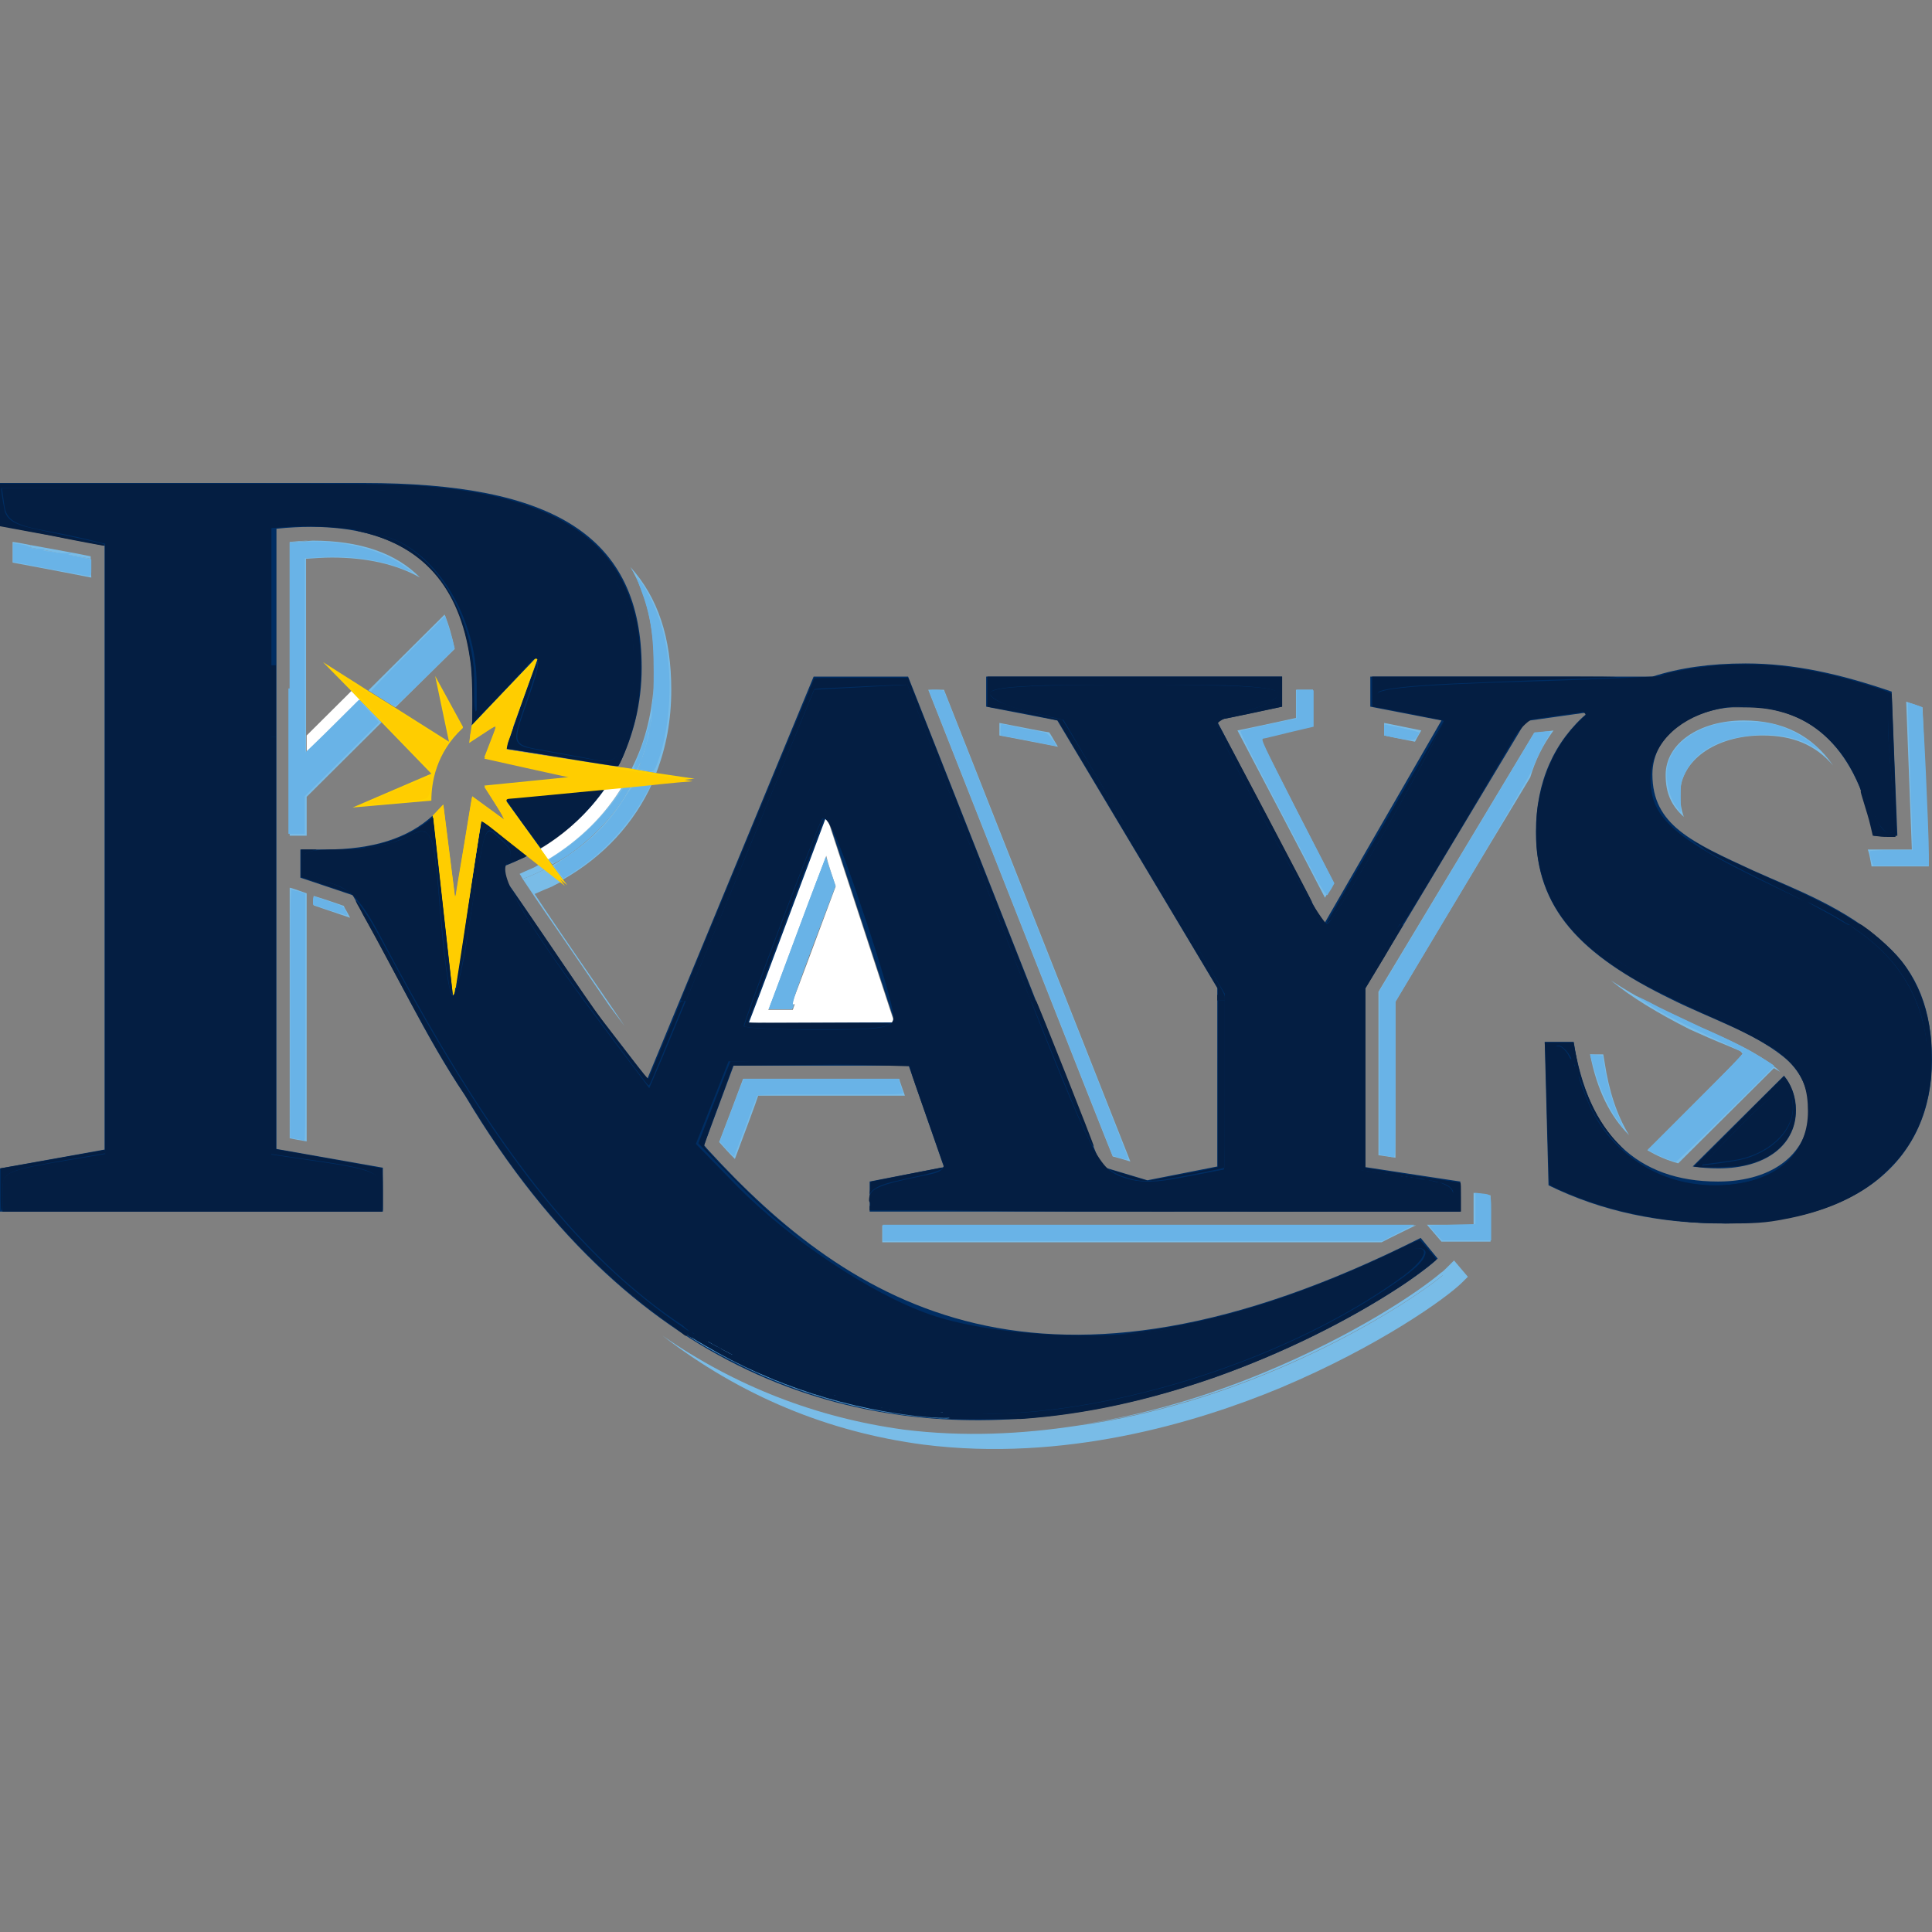 <svg width="53" height="53" viewBox="0 0 53 53" fill="none" xmlns="http://www.w3.org/2000/svg">
<rect x="0" y="0" width="53" height="53" fill="#808080" stroke="none"/>
<g clip-path="url(#clip0_1_343)">
<path d="M46.435 32C46.66 32.034 46.902 32.052 47.144 32.052C48.439 32.052 49.269 31.416 49.269 30.453C49.269 30.092 49.148 29.766 48.94 29.508" fill="#002D62"/>
<path d="M12.473 17.804C12.403 17.461 12.317 17.151 12.196 16.859C11.488 17.564 10.78 18.268 10.106 18.939L10.849 19.403" fill="#79BCE7"/>
<path d="M9.64 18.956L8.413 20.176C8.413 20.331 8.413 20.485 8.413 20.657C8.879 20.193 9.38 19.695 9.881 19.196" fill="white"/>
<path d="M27.416 19.832V20.176C27.416 20.176 28.418 20.365 29.022 20.485C28.884 20.262 28.815 20.124 28.78 20.09C28.625 20.073 27.951 19.935 27.416 19.832Z" fill="#79BCE7"/>
<path d="M42.618 20.039C42.358 20.073 42.169 20.107 42.082 20.107C41.909 20.399 37.919 27.033 37.815 27.205C37.815 27.394 37.815 31.158 37.815 31.691C37.919 31.708 38.074 31.725 38.282 31.759C38.282 30.453 38.282 27.583 38.282 27.48C38.333 27.394 40.786 23.287 41.978 21.328C42.117 20.863 42.324 20.434 42.618 20.039Z" fill="#79BCE7"/>
<path d="M36.589 24.215C35.846 22.771 34.74 20.606 34.568 20.262C34.965 20.176 36.019 19.918 36.019 19.918V18.921H35.552V19.695C35.552 19.695 34.464 19.935 33.946 20.038C34.291 20.692 35.898 23.751 36.347 24.627C36.416 24.507 36.502 24.369 36.589 24.215Z" fill="#79BCE7"/>
<path d="M40.89 32.791C40.89 32.791 40.7 32.756 40.424 32.722V33.598H39.145L39.543 34.062H40.89" fill="#79BCE7"/>
<path d="M37.971 19.832V20.176C37.971 20.176 38.368 20.262 38.817 20.348C38.886 20.21 38.955 20.107 38.99 20.038C38.731 19.987 38.333 19.901 37.971 19.832Z" fill="#79BCE7"/>
<path d="M38.8 33.633L38.852 33.615H31.959H30.974H24.202V34.08H31.683H32.425H37.901C38.195 33.925 38.489 33.787 38.8 33.633Z" fill="#79BCE7"/>
<path d="M51.307 23.579L51.342 23.768H52.724H52.913L52.741 19.403L52.585 19.351C52.482 19.317 52.395 19.282 52.292 19.248L52.447 23.304H51.238C51.272 23.39 51.29 23.493 51.307 23.579Z" fill="#79BCE7"/>
<path d="M47.386 28.683C47.507 28.735 47.627 28.786 47.748 28.838L47.818 28.924L45.192 31.553C45.451 31.708 45.727 31.828 46.038 31.914C47.023 30.934 47.921 30.041 48.664 29.302C48.716 29.336 48.785 29.371 48.837 29.405C48.785 29.353 48.733 29.302 48.681 29.267C48.146 28.838 47.472 28.546 46.764 28.236C46.418 28.082 46.056 27.927 45.71 27.755C45.14 27.48 44.639 27.188 44.19 26.896C44.76 27.36 45.468 27.789 46.349 28.236C46.695 28.391 47.04 28.546 47.386 28.683Z" fill="#79BCE7"/>
<path d="M48.353 20.176C49.182 20.176 49.804 20.434 50.288 21.001C49.718 20.176 48.906 19.764 47.835 19.764C46.608 19.764 45.693 20.399 45.693 21.259C45.693 21.757 45.848 22.101 46.194 22.41C46.124 22.221 46.09 22.015 46.09 21.791C46.09 20.863 47.057 20.176 48.353 20.176Z" fill="#79BCE7"/>
<path d="M44.691 31.141C44.362 30.608 44.138 29.938 44.017 29.13L43.982 28.924H43.62C43.81 29.903 44.172 30.625 44.691 31.141Z" fill="#79BCE7"/>
<path d="M19.728 31.33C19.866 31.485 20.005 31.639 20.16 31.794C20.419 31.106 20.747 30.23 20.799 30.058C21.041 30.058 23.667 30.058 24.824 30.058C24.755 29.852 24.686 29.68 24.669 29.594C24.22 29.594 20.817 29.594 20.385 29.594C20.246 29.972 19.953 30.745 19.728 31.33Z" fill="#79BCE7"/>
<path d="M22.648 23.459C22.112 24.868 21.197 27.325 21.197 27.325C21.197 27.325 21.127 27.514 21.058 27.686C21.231 27.686 21.473 27.686 21.732 27.686C21.767 27.6 21.784 27.532 21.784 27.532C21.784 27.532 21.732 27.532 21.698 27.532C21.853 27.136 22.492 25.418 22.907 24.301C22.82 23.991 22.717 23.699 22.648 23.459Z" fill="#79BCE7"/>
<path d="M31.009 31.863C30.007 29.336 25.895 18.921 25.895 18.921H25.464C26.552 21.671 30.404 31.45 30.525 31.725C30.594 31.742 30.784 31.794 31.009 31.863Z" fill="#79BCE7"/>
<path d="M2.488 15.329C2.488 15.295 2.488 15.278 2.488 15.261C2.246 15.209 1.503 15.072 0.829 14.951C0.829 14.969 0.829 15.003 0.829 15.02C1.019 15.055 1.797 15.209 2.488 15.329Z" fill="#79BCE7"/>
<path d="M17.931 18.921V18.87C17.862 19.678 17.672 20.417 17.327 21.087L17.5 21.121C17.793 20.451 17.931 19.712 17.931 18.921Z" fill="#79BCE7"/>
<path d="M17.31 21.534L17.085 21.551C16.601 22.359 15.893 23.046 15.029 23.562L15.15 23.716C16.1 23.184 16.843 22.445 17.31 21.534Z" fill="#79BCE7"/>
<path d="M14.977 23.82L14.822 23.699C14.753 23.734 14.684 23.785 14.598 23.82C14.476 23.871 14.356 23.923 14.252 23.974C14.287 24.009 14.304 24.06 14.338 24.112C14.528 24.043 14.718 23.957 14.926 23.854C14.926 23.854 14.943 23.837 14.977 23.82Z" fill="#79BCE7"/>
<path d="M39.543 34.904C38.921 35.437 37.159 36.623 34.671 37.654C33.306 38.221 31.544 38.806 29.54 39.098C34.533 38.428 38.61 35.781 39.594 34.973C39.577 34.939 39.56 34.922 39.543 34.904Z" fill="#79BCE7"/>
<path d="M8.568 14.831H8.534C8.344 14.831 8.154 14.848 7.947 14.866V14.883L8.154 14.866C8.292 14.848 8.43 14.831 8.568 14.831Z" fill="#79BCE7"/>
<path d="M8.413 24.507C8.171 24.421 7.981 24.352 7.947 24.352C7.947 27.703 7.947 30.969 7.947 31.227C8.033 31.244 8.206 31.278 8.413 31.312C8.413 30.127 8.413 27.394 8.413 24.507Z" fill="#79BCE7"/>
<path d="M9.605 25.177C9.588 25.143 9.553 25.074 9.484 24.954C9.484 24.954 9.449 24.902 9.432 24.851C9.329 24.816 8.948 24.679 8.603 24.576V24.834C8.586 24.834 9.156 25.023 9.605 25.177Z" fill="#79BCE7"/>
<path d="M18.174 36.64C20.316 38.29 22.717 39.287 25.343 39.631C29.178 40.112 32.788 39.046 35.138 38.067C37.833 36.932 39.681 35.609 40.113 35.179L40.268 35.025L39.888 34.578L39.681 34.784C39.646 34.819 39.595 34.87 39.526 34.922C39.543 34.939 39.56 34.956 39.577 34.99C38.593 35.798 34.516 38.445 29.523 39.115C28.038 39.339 26.448 39.425 24.79 39.218C22.406 38.892 20.177 38.032 18.174 36.64Z" fill="#79BCE7"/>
<path d="M8.568 14.831C8.43 14.848 8.292 14.848 8.154 14.865L7.947 14.883C7.947 15.312 7.947 18.973 7.947 22.926C7.981 22.926 8.188 22.926 8.413 22.926C8.413 22.565 8.413 22.204 8.413 21.86L10.469 19.815L9.864 19.196C9.363 19.695 8.879 20.176 8.396 20.657C8.396 20.503 8.396 20.348 8.396 20.176C8.396 17.547 8.396 15.484 8.396 15.329C8.638 15.312 8.879 15.295 9.104 15.295C10.071 15.295 10.883 15.484 11.523 15.845C10.866 15.175 9.881 14.831 8.568 14.831Z" fill="#79BCE7"/>
<path d="M2.488 15.329C1.779 15.192 1.002 15.055 0.829 15.02C0.829 15.003 0.829 14.986 0.829 14.951C0.656 14.917 0.484 14.883 0.345 14.866V15.433C0.345 15.433 1.641 15.673 2.505 15.845C2.488 15.604 2.488 15.433 2.488 15.329Z" fill="#79BCE7"/>
<path d="M17.5 21.121L18.001 21.207C18.277 20.503 18.415 19.746 18.415 18.922C18.415 17.495 18.052 16.395 17.292 15.553C17.741 16.309 17.949 17.237 17.949 18.337C17.949 18.526 17.931 18.698 17.931 18.887V18.939C17.931 19.712 17.793 20.451 17.5 21.121Z" fill="#79BCE7"/>
<path d="M17.31 21.534C16.843 22.445 16.101 23.201 15.15 23.734L15.444 24.129C16.567 23.493 17.396 22.582 17.897 21.482" fill="#79BCE7"/>
<path d="M14.978 23.82C14.96 23.837 14.943 23.837 14.926 23.854C14.719 23.957 14.528 24.043 14.338 24.112C14.701 24.662 15.392 25.658 15.392 25.658L16.722 27.6L16.826 27.738C16.93 27.875 17.033 28.013 17.137 28.15C16.861 27.738 15.876 26.311 15.876 26.311C15.876 26.311 14.909 24.902 14.667 24.524C14.822 24.455 14.978 24.387 15.15 24.318C15.237 24.266 15.323 24.232 15.409 24.18" fill="#79BCE7"/>
<path d="M22.665 22.359L20.851 27.205L20.523 28.064L24.531 28.047L22.665 22.359ZM22.924 24.318C22.509 25.435 21.87 27.154 21.715 27.549C21.749 27.549 21.801 27.549 21.801 27.549C21.801 27.549 21.784 27.6 21.749 27.703C21.473 27.703 21.248 27.703 21.076 27.703C21.145 27.532 21.214 27.343 21.214 27.343C21.214 27.343 22.129 24.885 22.665 23.476C22.717 23.699 22.82 23.991 22.924 24.318Z" fill="white"/>
<path d="M17.085 21.551L16.619 21.602C16.169 22.256 15.565 22.84 14.822 23.287L15.029 23.579C15.91 23.046 16.601 22.359 17.085 21.551Z" fill="white"/>
<path d="M13.216 22.427L12.438 27.428L11.868 22.376C11.194 22.994 10.227 23.304 8.931 23.304C8.828 23.304 8.448 23.304 8.24 23.304V23.905V24.077L9.674 24.558C9.709 24.627 9.76 24.696 9.795 24.782C9.916 24.971 9.95 25.074 9.95 25.074C10.832 26.604 11.661 28.425 12.749 30.041C22.32 46.127 38.161 35.798 39.439 34.526L38.973 33.959C28.59 39.184 23.321 35.798 19.417 31.536C19.383 31.502 19.348 31.45 19.314 31.416L20.125 29.233H24.928L25.895 32.017L23.857 32.413V33.237H31.337H31.596H40.061V32.413L37.453 32.017V27.119L41.858 19.781L43.568 19.54C42.635 20.331 42.134 21.448 42.134 22.823C42.134 24.919 43.343 26.191 45.848 27.411C46.954 27.961 48.059 28.305 48.906 28.975C49.372 29.336 49.631 29.869 49.631 30.453C49.631 31.588 48.699 32.413 47.127 32.413C44.915 32.413 43.568 31.123 43.17 28.58H42.376L42.48 32.516C43.948 33.237 45.537 33.564 47.299 33.564C50.996 33.564 53 31.794 53 29.078C53 27.721 52.603 26.689 51.739 25.916C50.616 24.885 49.217 24.387 48.111 23.888C46.401 23.098 45.33 22.634 45.33 21.241C45.33 20.124 46.47 19.385 47.835 19.385C49.718 19.385 50.944 20.571 51.411 22.926H52.05L51.894 18.973C50.495 18.492 49.217 18.2 47.887 18.2C46.919 18.2 46.073 18.32 45.33 18.561H43.758H37.591V19.385L39.543 19.764L36.312 25.366L33.376 19.764L35.172 19.385V18.561H27.053V19.385L29.005 19.764L33.393 27.102V32L31.475 32.378L30.214 32L24.911 18.561H22.32L17.759 29.594C17.275 28.975 16.826 28.374 16.377 27.807C15.582 26.655 14.701 25.332 13.665 23.837L13.768 23.785C13.958 23.716 14.183 23.613 14.408 23.51C14.425 23.493 14.459 23.476 14.477 23.476L13.216 22.427ZM24.548 28.047L20.54 28.064L20.868 27.205L22.682 22.359L24.548 28.047Z" fill="#002D62"/>
<path d="M0 33.237H10.503V32.034L7.584 31.519V14.505C7.912 14.47 8.24 14.453 8.534 14.453C11.488 14.453 12.974 16.086 12.974 19.179C12.974 19.385 12.956 19.575 12.956 19.764L12.939 19.901L14.787 17.959L13.872 20.537L16.964 21.018C17.379 20.193 17.603 19.282 17.603 18.32C17.603 14.694 15.168 13.25 9.968 13.25H7.584H0V14.419L2.868 14.969V31.536L0 32.052" fill="#002D62"/>
<path d="M16.619 21.602L13.803 21.86L14.822 23.27C15.565 22.823 16.169 22.256 16.619 21.602Z" fill="#002D62"/>
<path d="M9.639 18.956L9.864 19.196L10.469 19.815L11.833 21.224L9.674 22.152L11.833 21.963C11.833 21.482 11.954 20.657 12.697 19.97V19.935L11.937 18.543L12.317 20.348L10.849 19.42L10.106 18.956L9.812 18.767L8.862 18.165" fill="#FFD200"/>
<path d="M13.855 20.554L14.788 17.959L12.939 19.901L12.87 20.382L13.63 19.884L13.285 20.777L15.686 21.31L13.285 21.551L13.872 22.513L12.956 21.843L12.49 24.662L12.162 22.067L11.868 22.376L12.438 27.428L13.216 22.427L14.494 23.459L14.805 23.699L14.978 23.819L15.392 24.146L15.565 24.284L15.444 24.129L15.15 23.733L15.029 23.562L14.822 23.27L13.803 21.86L16.619 21.602L17.085 21.551L17.31 21.534L17.897 21.482L19.055 21.362L18.001 21.207L17.5 21.121L17.327 21.087L16.947 21.035" fill="#FFD200"/>
<path d="M0.069 32.687C0.069 32.138 0.104 32.12 2.073 31.794L2.885 31.656V23.287V14.917L2.401 14.797C2.125 14.728 1.52 14.608 1.054 14.522C0.397 14.384 0.173 14.247 0.121 13.869L0.052 13.387H5.96C12.438 13.387 13.837 13.559 15.496 14.522C16.791 15.278 17.396 16.464 17.396 18.268C17.396 18.99 17.292 19.884 17.154 20.262C16.947 20.846 16.826 20.932 16.342 20.846C16.031 20.777 15.409 20.674 14.96 20.588C14.027 20.434 14.045 20.434 14.476 19.213C14.96 17.839 14.874 17.753 13.941 18.681L13.077 19.523V18.784C13.077 16.945 11.989 15.158 10.624 14.728C9.916 14.505 8.828 14.401 7.929 14.453L7.446 14.487V23.08V31.674L8.482 31.828C10.313 32.086 10.486 32.172 10.486 32.722V33.237H5.286H0.069V32.687Z" fill="#041E42"/>
<path d="M24.41 38.651C18.346 37.345 14.926 34.166 10.469 25.744C9.916 24.696 9.622 24.387 9.087 24.232C8.707 24.129 8.361 23.871 8.327 23.665C8.275 23.355 8.43 23.304 9.363 23.304C9.968 23.304 10.745 23.166 11.091 22.994C11.868 22.599 11.885 22.634 12.092 25.229C12.179 26.311 12.317 27.239 12.403 27.308C12.49 27.36 12.68 26.655 12.818 25.744C13.336 22.41 13.267 22.616 13.734 23.029C14.045 23.304 14.079 23.459 13.906 23.682C13.647 24.009 14.459 25.383 16.636 28.288L17.811 29.852L18.173 29.01C18.363 28.546 19.383 26.088 20.436 23.544L22.337 18.921L23.615 18.853L24.893 18.784L27.467 25.383C29.851 31.502 30.093 32 30.698 32.258C31.199 32.464 31.613 32.481 32.477 32.309L33.617 32.086V29.68V27.274L31.406 23.527L29.177 19.746L28.21 19.523C27.675 19.403 27.208 19.179 27.156 19.042C27.087 18.853 28.107 18.784 31.112 18.784C34.222 18.784 35.138 18.853 35.068 19.042C35.017 19.179 34.619 19.386 34.187 19.489C33.755 19.592 33.393 19.764 33.393 19.867C33.393 20.262 36.26 25.452 36.416 25.349C36.658 25.212 39.715 19.832 39.612 19.729C39.56 19.678 39.163 19.575 38.696 19.471C38.23 19.368 37.815 19.196 37.781 19.059C37.729 18.887 38.921 18.784 41.875 18.698C44.172 18.629 46.608 18.509 47.299 18.44C48.128 18.354 49.096 18.423 50.167 18.664L51.791 19.025V19.815C51.791 20.245 51.86 21.121 51.929 21.774C52.119 23.287 51.721 23.201 51.065 21.602C50.806 20.967 50.34 20.262 50.029 20.038C48.18 18.681 45.278 19.489 45.278 21.379C45.278 22.462 45.969 23.046 48.767 24.369C50.461 25.177 51.272 25.693 51.843 26.346C53.622 28.408 52.965 31.605 50.495 32.825C49.614 33.255 49.182 33.323 47.109 33.306C45.278 33.289 44.483 33.203 43.654 32.877L42.566 32.447L42.497 30.574C42.445 29.078 42.497 28.7 42.739 28.7C42.911 28.7 43.153 29.113 43.326 29.697C43.879 31.639 45.71 32.808 47.714 32.464C48.906 32.258 49.597 31.536 49.597 30.488C49.597 29.353 49.13 28.889 46.902 27.772C44.241 26.449 43.17 25.624 42.669 24.541C41.996 23.063 42.237 21.173 43.257 20.038C43.723 19.523 43.55 19.403 42.531 19.557C41.702 19.695 41.65 19.764 39.474 23.441L37.262 27.188V29.663V32.138L38.299 32.275C39.698 32.464 39.871 32.533 39.871 32.911C39.871 33.203 38.903 33.237 31.855 33.237C25.049 33.237 23.84 33.186 23.84 32.928C23.84 32.619 24.047 32.516 25.308 32.258C26.103 32.103 26.085 32.12 25.343 30.213L24.962 29.25L22.475 29.181L19.987 29.113L19.538 30.247L19.089 31.381L20.212 32.533C21.628 33.977 23.874 35.489 25.498 36.056C27.105 36.623 30.11 36.812 32.114 36.451C33.738 36.159 36.796 35.162 38.143 34.492C39.18 33.977 39.404 34.32 38.489 35.008C35.414 37.259 30.542 38.84 26.742 38.789C25.723 38.754 24.651 38.703 24.41 38.651ZM24.513 27.875C24.513 27.669 24.116 26.294 23.615 24.834C23.01 23.012 22.665 22.273 22.544 22.479C22.354 22.823 20.402 27.996 20.402 28.15C20.402 28.202 21.335 28.253 22.457 28.253C24.271 28.253 24.513 28.202 24.513 27.875Z" fill="#041E42"/>
<path d="M47.766 30.866C48.837 29.766 49.182 29.645 49.182 30.384C49.182 31.055 48.474 31.691 47.558 31.828L46.695 31.948L47.766 30.866Z" fill="#041E42"/>
<path d="M46.677 33.547C45.969 33.495 45.624 33.461 45.123 33.358C44.328 33.22 43.516 32.962 42.791 32.636C42.652 32.567 42.531 32.516 42.514 32.498C42.497 32.481 42.48 31.931 42.445 30.849C42.428 29.955 42.393 29.078 42.393 28.907L42.376 28.597H42.773H43.17L43.205 28.803C43.378 29.869 43.81 30.78 44.397 31.381C44.483 31.467 44.535 31.536 44.535 31.536C44.501 31.536 44.224 31.244 44.086 31.072C43.879 30.814 43.689 30.505 43.568 30.213C43.533 30.127 43.447 29.886 43.361 29.645C43.153 29.061 42.998 28.769 42.842 28.7C42.756 28.666 42.721 28.666 42.669 28.717C42.531 28.838 42.497 29.13 42.514 30.058C42.531 30.711 42.583 32.43 42.583 32.43C42.6 32.447 43.844 32.928 43.965 32.962C44.328 33.083 44.812 33.186 45.278 33.22C46.211 33.306 48.319 33.323 49.044 33.237C49.58 33.186 49.994 33.066 50.512 32.791C51.791 32.155 52.62 30.986 52.827 29.56C52.862 29.319 52.862 28.769 52.845 28.546C52.689 27.274 52.033 26.243 50.875 25.469L50.685 25.332H50.841C50.979 25.332 50.996 25.332 51.083 25.383C51.497 25.658 52.033 26.174 52.24 26.466C52.637 27.033 52.879 27.669 52.965 28.442C53 28.769 53 29.456 52.948 29.766C52.81 30.711 52.447 31.45 51.808 32.069C50.944 32.911 49.666 33.409 48.008 33.512C47.766 33.564 46.885 33.564 46.677 33.547Z" fill="#041E42"/>
<path d="M46.626 32.017L46.47 32L46.937 31.536C47.196 31.278 47.748 30.728 48.163 30.299L48.94 29.525L49.01 29.611C49.269 29.972 49.338 30.556 49.165 30.986C48.958 31.502 48.457 31.863 47.748 31.983C47.524 32.017 46.85 32.034 46.626 32.017ZM47.265 31.897C47.766 31.828 47.956 31.777 48.215 31.656C48.889 31.347 49.251 30.797 49.182 30.247C49.148 30.024 49.096 29.938 48.958 29.938C48.819 29.938 48.578 30.092 48.198 30.436C47.973 30.642 46.712 31.931 46.695 31.966C46.695 31.983 46.712 31.983 46.746 31.966C46.798 31.966 47.023 31.931 47.265 31.897Z" fill="#041E42"/>
<path d="M35.725 33.203C38.593 33.186 39.474 33.151 39.767 33.014C39.871 32.962 39.888 32.928 39.888 32.791C39.854 32.464 39.664 32.413 37.988 32.189L37.314 32.103V29.628V27.154L37.85 26.26C38.351 25.418 38.385 25.366 38.437 25.366C38.472 25.366 38.489 25.366 38.489 25.383C38.489 25.383 38.247 25.779 37.971 26.26L37.452 27.119V29.577V32.034L37.504 32.052C37.556 32.069 40.026 32.447 40.061 32.447C40.078 32.447 40.078 32.602 40.078 32.842V33.237H36.865H33.652L35.725 33.203Z" fill="#041E42"/>
<path d="M26.276 38.926H26.103V38.857V38.789H26.794C27.744 38.789 28.504 38.737 29.402 38.6C32.581 38.118 35.88 36.847 38.247 35.214C38.8 34.836 39.042 34.612 39.094 34.423C39.128 34.337 39.094 34.286 39.007 34.252C38.852 34.217 38.627 34.286 38.074 34.544C36.658 35.214 34.17 36.039 32.495 36.383C31.942 36.503 31.372 36.572 30.94 36.589L30.698 36.606L31.078 36.554C33.427 36.279 35.777 35.523 38.489 34.217C38.731 34.097 38.938 34.011 38.938 34.011C38.955 34.011 39.042 34.114 39.145 34.234C39.439 34.578 39.422 34.544 39.336 34.612C39.18 34.75 38.679 35.128 38.351 35.334C36.9 36.279 35.138 37.139 33.358 37.775C31.544 38.41 29.782 38.806 28.003 38.926C27.623 38.926 26.604 38.943 26.276 38.926Z" fill="#041E42"/>
<path d="M48.422 28.632C48.146 28.46 47.645 28.202 46.936 27.893C46.194 27.566 45.434 27.188 45.019 26.965C43.205 25.933 42.358 24.868 42.169 23.39C42.134 23.081 42.134 22.427 42.186 22.118C42.341 21.156 42.721 20.365 43.378 19.729C43.499 19.609 43.516 19.609 43.516 19.643C43.516 19.712 43.43 19.832 43.24 20.073C42.773 20.64 42.497 21.207 42.376 21.929C42.238 22.702 42.289 23.476 42.549 24.198C42.859 25.074 43.395 25.693 44.501 26.432C45.002 26.758 45.641 27.119 46.85 27.738C47.8 28.219 48.128 28.408 48.457 28.614C48.629 28.735 48.681 28.769 48.629 28.752C48.629 28.752 48.543 28.7 48.422 28.632Z" fill="#041E42"/>
<path d="M50.581 25.28C50.27 25.074 49.769 24.816 48.439 24.163C47.662 23.785 47.299 23.596 46.936 23.39C46.694 23.252 46.435 23.08 46.453 23.08C46.453 23.08 46.539 23.115 46.643 23.184C47.023 23.407 47.766 23.751 48.888 24.249C49.562 24.541 50.305 24.919 50.668 25.143C50.823 25.246 50.961 25.332 50.979 25.332C50.996 25.349 50.927 25.349 50.84 25.349C50.685 25.349 50.668 25.349 50.581 25.28Z" fill="#041E42"/>
<path d="M51.428 22.891C51.169 21.706 50.789 20.898 50.184 20.296C49.77 19.884 49.303 19.626 48.699 19.488C48.388 19.42 48.129 19.403 47.697 19.403C47.472 19.403 47.334 19.403 47.386 19.403C47.558 19.368 48.111 19.368 48.319 19.385C48.889 19.454 49.441 19.643 49.873 19.935C50.15 20.107 50.305 20.296 50.564 20.692C50.754 20.984 50.892 21.241 51.1 21.706C51.394 22.359 51.566 22.685 51.704 22.805C51.964 23.029 52.033 22.634 51.912 21.62C51.825 20.743 51.791 20.21 51.791 19.506C51.791 19.248 51.791 19.024 51.773 19.024C51.756 19.024 51.359 18.939 50.858 18.818C49.839 18.595 49.545 18.543 49.13 18.492C48.439 18.406 47.938 18.389 47.196 18.457C46.608 18.509 45.779 18.561 45.624 18.543H45.52L45.606 18.509C45.934 18.406 46.574 18.303 47.127 18.251C47.455 18.217 48.284 18.217 48.612 18.251C49.562 18.337 50.426 18.526 51.532 18.887C51.825 18.99 51.877 19.007 51.894 19.042C51.894 19.059 51.929 19.918 51.964 20.932C51.998 21.946 52.033 22.823 52.033 22.857V22.926H51.756C51.445 22.926 51.428 22.926 51.428 22.891Z" fill="#041E42"/>
<path d="M46.418 33.53C45.814 33.478 45.33 33.409 44.846 33.306C44.103 33.152 43.343 32.894 42.704 32.602C42.549 32.533 42.514 32.498 42.514 32.464C42.497 32.413 42.48 31.622 42.445 30.161C42.428 29.577 42.41 28.975 42.41 28.855L42.393 28.614H42.773C43.153 28.614 43.153 28.614 43.17 28.666C43.17 28.683 43.205 28.838 43.24 28.992C43.395 29.8 43.689 30.488 44.086 31.02C44.138 31.089 44.19 31.158 44.172 31.175C44.172 31.175 44.103 31.089 44.017 30.986C43.758 30.642 43.62 30.385 43.447 29.869C43.378 29.68 43.309 29.508 43.309 29.525C43.291 29.543 43.516 30.144 43.62 30.367C43.931 31.02 44.362 31.502 44.95 31.897C45.572 32.309 46.28 32.516 47.057 32.516C47.818 32.516 48.44 32.344 48.889 32C49.234 31.742 49.441 31.433 49.562 31.003C49.614 30.831 49.614 30.78 49.614 30.453C49.614 30.058 49.597 29.938 49.493 29.68C49.321 29.216 48.871 28.821 47.99 28.322C47.61 28.116 46.038 27.291 46.142 27.377C46.159 27.394 46.522 27.583 46.954 27.807C47.8 28.253 48.198 28.46 48.267 28.511C48.319 28.563 48.301 28.546 47.904 28.339C47.697 28.236 47.248 28.013 46.885 27.858C46.09 27.497 45.261 27.085 44.898 26.861C43.257 25.882 42.445 24.885 42.238 23.527C42.169 23.115 42.186 22.359 42.272 21.929C42.41 21.224 42.687 20.606 43.101 20.09C43.257 19.884 43.533 19.626 43.533 19.66C43.533 19.695 43.481 19.798 43.291 20.039C43.205 20.159 43.101 20.279 43.084 20.314L43.032 20.382L43.084 20.331C43.101 20.296 43.205 20.176 43.309 20.056C43.412 19.935 43.516 19.798 43.533 19.746C43.637 19.523 43.447 19.454 42.911 19.506C42.151 19.592 41.961 19.678 41.581 20.159C41.236 20.588 40.873 21.19 38.662 24.902L37.332 27.154V29.628C37.332 30.986 37.332 32.103 37.349 32.103C37.366 32.103 37.591 32.138 37.867 32.172C38.144 32.206 38.385 32.241 38.403 32.241C38.437 32.241 37.988 32.172 37.539 32.103L37.366 32.086L37.349 29.611L37.332 27.136L37.522 26.81C38.334 25.435 38.403 25.332 38.454 25.332C38.472 25.332 38.489 25.349 38.472 25.366C38.472 25.383 38.23 25.779 37.953 26.243L37.453 27.085V29.56V32.035L38.731 32.241C39.439 32.344 40.026 32.447 40.026 32.447C40.026 32.447 40.044 32.619 40.044 32.842L40.061 33.22H33.6C30.041 33.22 26.915 33.203 26.621 33.203L26.103 33.186V27.583C26.103 24.507 26.103 21.998 26.103 21.998C26.103 21.998 26.345 22.599 26.638 23.338C28.988 29.371 29.558 30.745 29.955 31.485C30.249 32.035 30.422 32.189 30.871 32.327C31.216 32.43 31.579 32.447 32.097 32.361C32.322 32.327 33.479 32.103 33.566 32.086C33.6 32.069 33.6 31.948 33.6 29.663V27.257L31.372 23.493L29.178 19.746L28.763 19.643C28.003 19.454 27.64 19.351 27.398 19.214C27.277 19.145 27.174 19.059 27.174 19.025C27.174 18.939 27.588 18.87 28.487 18.835C29.143 18.801 33.185 18.801 33.825 18.835C34.74 18.887 35.069 18.939 35.069 19.042C35.069 19.076 34.982 19.162 34.879 19.231C34.758 19.317 34.481 19.42 34.188 19.506C33.773 19.626 33.514 19.729 33.427 19.815C33.393 19.849 33.376 19.884 33.393 19.935C33.462 20.262 34.671 22.599 35.639 24.232C36.105 25.023 36.33 25.366 36.399 25.366C36.468 25.366 36.71 24.971 37.297 24.009C38.282 22.359 39.56 20.021 39.612 19.798C39.629 19.746 39.612 19.746 39.526 19.712C39.387 19.66 39.128 19.592 38.748 19.506C38.264 19.403 37.884 19.231 37.798 19.128C37.746 19.059 37.815 19.025 38.109 18.956C38.662 18.853 39.439 18.818 42.86 18.698C43.792 18.664 45.209 18.612 45.952 18.561C46.677 18.526 47.558 18.457 47.403 18.457C47.351 18.457 47.075 18.475 46.781 18.492C46.107 18.543 45.572 18.561 45.641 18.526C45.848 18.457 46.384 18.372 46.902 18.303C47.248 18.268 48.37 18.251 48.699 18.286C49.459 18.372 50.115 18.492 50.875 18.715C51.29 18.835 51.791 19.007 51.825 19.042C51.843 19.059 51.86 19.489 51.929 20.949C51.964 21.981 51.998 22.857 51.998 22.892V22.96H51.843C51.756 22.96 51.618 22.96 51.532 22.943L51.376 22.926L51.307 22.634C51.273 22.479 51.186 22.204 51.134 22.032C51.083 21.86 51.031 21.706 51.048 21.706C51.065 21.671 50.875 21.242 50.72 20.984C50.392 20.417 50.15 20.125 49.822 19.918C49.2 19.523 48.491 19.334 47.766 19.351C46.487 19.403 45.537 20.021 45.295 20.967C45.244 21.173 45.244 21.62 45.313 21.843C45.485 22.479 46.038 22.977 47.403 23.699C47.593 23.802 47.956 23.974 48.215 24.112C49.269 24.627 49.511 24.73 49.511 24.73C49.511 24.73 49.079 24.507 48.56 24.249C47.507 23.734 46.677 23.287 46.712 23.27C46.712 23.27 46.781 23.287 46.85 23.338C47.109 23.476 47.818 23.82 48.578 24.146C49.666 24.627 50.34 24.971 50.789 25.263C50.927 25.349 50.927 25.349 50.875 25.349C50.806 25.349 50.823 25.366 50.927 25.383C51.1 25.418 51.877 26.088 52.171 26.466C52.223 26.518 52.309 26.655 52.378 26.776C52.827 27.549 53.017 28.443 52.948 29.491C52.879 30.385 52.603 31.141 52.102 31.759C51.964 31.931 51.653 32.241 51.48 32.378C50.841 32.894 49.977 33.255 48.958 33.444C48.44 33.547 48.129 33.564 47.334 33.564C46.971 33.547 46.539 33.53 46.418 33.53ZM47.766 33.306C47.593 33.306 47.317 33.306 47.144 33.306C46.971 33.306 47.127 33.306 47.455 33.306C47.8 33.306 47.938 33.306 47.766 33.306ZM46.591 33.289C46.487 33.289 46.315 33.289 46.211 33.289C46.107 33.289 46.194 33.289 46.401 33.289C46.608 33.289 46.695 33.289 46.591 33.289ZM49.096 33.255C49.2 33.237 49.286 33.22 49.286 33.22C49.286 33.22 49.182 33.22 49.061 33.237C48.94 33.255 48.681 33.272 48.474 33.272L48.094 33.289H48.491C48.716 33.289 48.975 33.272 49.096 33.255ZM45.796 33.255C45.658 33.255 45.451 33.237 45.313 33.22C45.175 33.203 45.071 33.203 45.053 33.203C45.053 33.203 45.157 33.22 45.295 33.237C45.434 33.255 45.572 33.255 45.606 33.272C45.641 33.289 45.762 33.272 45.848 33.272C46.021 33.272 46.021 33.272 45.796 33.255ZM49.511 33.186L49.614 33.169L49.511 33.186C49.476 33.169 49.407 33.186 49.372 33.203C49.303 33.22 49.303 33.22 49.355 33.22C49.39 33.22 49.459 33.203 49.511 33.186ZM44.95 33.186C44.915 33.169 44.846 33.169 44.829 33.169C44.777 33.169 44.794 33.169 44.846 33.186C44.864 33.186 44.933 33.203 44.95 33.186L45.019 33.203L44.95 33.186ZM37.781 33.169C37.677 33.169 37.504 33.169 37.401 33.169C37.297 33.169 37.383 33.169 37.591 33.169C37.798 33.169 37.884 33.169 37.781 33.169ZM39.145 33.117C39.595 33.083 39.837 33.014 39.888 32.928C39.906 32.911 39.906 32.859 39.906 32.825V32.756V32.842C39.906 32.945 39.854 32.997 39.733 33.031C39.543 33.083 39.042 33.134 38.264 33.169C38.178 33.169 38.299 33.169 38.523 33.169C38.731 33.152 39.007 33.134 39.145 33.117ZM44.743 33.152C44.725 33.152 44.691 33.152 44.691 33.152C44.673 33.152 44.691 33.169 44.725 33.169C44.76 33.152 44.76 33.152 44.743 33.152ZM49.649 33.152H49.614C49.614 33.152 49.614 33.169 49.649 33.152C49.666 33.169 49.666 33.152 49.649 33.152ZM44.518 33.1C44.432 33.083 44.345 33.066 44.328 33.066C44.276 33.066 44.553 33.134 44.622 33.134C44.639 33.134 44.604 33.117 44.518 33.1ZM49.839 33.1C49.873 33.083 49.77 33.1 49.718 33.117C49.7 33.134 49.7 33.134 49.752 33.117C49.787 33.134 49.822 33.117 49.839 33.1ZM44.224 33.031C43.913 32.928 43.792 32.894 43.792 32.894C43.775 32.911 44.242 33.048 44.293 33.048C44.293 33.066 44.259 33.048 44.224 33.031ZM50.219 32.962C51.221 32.533 51.981 31.845 52.447 30.934C52.534 30.763 52.499 30.797 52.395 30.986C51.895 31.897 51.169 32.567 50.184 32.962C50.098 32.997 50.011 33.031 50.011 33.048C49.977 33.066 50.081 33.031 50.219 32.962ZM43.585 32.825C43.568 32.808 43.551 32.808 43.533 32.808C43.516 32.808 43.533 32.808 43.551 32.825C43.568 32.842 43.585 32.842 43.602 32.842C43.62 32.842 43.602 32.825 43.585 32.825ZM43.481 32.773C43.464 32.756 43.447 32.756 43.43 32.756C43.412 32.756 43.43 32.756 43.447 32.773C43.464 32.791 43.481 32.791 43.499 32.791C43.516 32.791 43.499 32.791 43.481 32.773ZM43.343 32.722C43.257 32.688 43.17 32.653 43.188 32.67C43.205 32.688 43.378 32.756 43.412 32.756C43.412 32.756 43.378 32.739 43.343 32.722ZM39.854 32.653C39.819 32.584 39.733 32.516 39.612 32.464C39.491 32.413 39.474 32.43 39.595 32.481C39.75 32.55 39.802 32.584 39.837 32.67C39.854 32.705 39.871 32.739 39.871 32.722C39.871 32.722 39.871 32.688 39.854 32.653ZM43.153 32.653C43.153 32.653 43.015 32.602 42.877 32.533L42.6 32.43V32.344V32.258V32.344V32.43L42.877 32.533C43.119 32.653 43.188 32.688 43.153 32.653ZM39.405 32.413C39.353 32.395 39.284 32.378 39.232 32.378C39.163 32.378 39.18 32.378 39.284 32.395C39.456 32.447 39.526 32.447 39.405 32.413ZM39.007 32.327C38.938 32.309 38.869 32.309 38.834 32.309C38.783 32.309 39.025 32.361 39.076 32.361C39.111 32.361 39.076 32.344 39.007 32.327ZM38.765 32.292C38.748 32.292 38.714 32.292 38.696 32.292C38.679 32.292 38.696 32.309 38.731 32.309C38.765 32.309 38.783 32.292 38.765 32.292ZM38.627 32.275C38.61 32.275 38.575 32.275 38.558 32.275C38.541 32.275 38.558 32.292 38.593 32.292C38.627 32.275 38.645 32.275 38.627 32.275ZM38.489 32.258C38.472 32.258 38.437 32.258 38.42 32.258C38.403 32.258 38.42 32.275 38.454 32.275C38.489 32.275 38.506 32.258 38.489 32.258ZM42.549 31.227C42.531 30.574 42.514 30.556 42.531 31.02C42.549 31.674 42.566 32.292 42.566 32.086C42.583 32 42.566 31.622 42.549 31.227ZM52.586 30.591C52.62 30.505 52.637 30.436 52.637 30.436C52.637 30.436 52.516 30.694 52.499 30.78C52.465 30.866 52.534 30.711 52.586 30.591ZM42.514 29.543C42.514 29.371 42.514 29.508 42.514 29.852C42.514 30.178 42.514 30.316 42.514 30.161C42.531 29.972 42.531 29.697 42.514 29.543ZM52.672 30.333C52.672 30.316 52.672 30.316 52.655 30.35C52.637 30.402 52.637 30.436 52.655 30.402C52.672 30.385 52.689 30.35 52.672 30.333ZM52.724 30.195C52.706 30.195 52.724 30.178 52.724 30.195C52.706 30.23 52.689 30.264 52.689 30.264C52.689 30.282 52.689 30.282 52.706 30.247C52.706 30.247 52.724 30.213 52.724 30.195ZM52.776 29.989C52.776 29.972 52.758 29.989 52.741 30.041C52.724 30.092 52.706 30.144 52.724 30.161C52.724 30.195 52.776 30.024 52.776 29.989ZM52.862 29.577C52.879 29.491 52.879 29.371 52.879 29.336C52.879 29.285 52.862 29.336 52.862 29.439C52.845 29.543 52.827 29.697 52.81 29.783C52.793 29.869 52.776 29.938 52.776 29.955C52.793 29.972 52.827 29.732 52.862 29.577ZM43.205 29.216C43.188 29.182 43.17 29.182 43.188 29.233C43.188 29.25 43.205 29.267 43.205 29.25C43.222 29.25 43.205 29.233 43.205 29.216ZM42.566 28.975C42.583 28.907 42.6 28.838 42.618 28.803C42.635 28.752 42.635 28.752 42.618 28.786C42.583 28.838 42.549 28.941 42.549 29.078C42.549 29.147 42.549 29.182 42.549 29.147C42.549 29.113 42.549 29.027 42.566 28.975ZM43.067 28.958C42.929 28.735 42.739 28.614 42.67 28.718C42.652 28.752 42.652 28.752 42.67 28.735C42.756 28.649 42.929 28.752 43.05 28.992C43.067 29.044 43.101 29.061 43.101 29.061C43.119 29.044 43.101 29.01 43.067 28.958ZM52.845 28.443C52.689 27.429 52.188 26.535 51.411 25.865C51.186 25.676 50.772 25.366 50.754 25.383C50.754 25.383 50.823 25.435 50.91 25.504C51.86 26.14 52.482 26.999 52.741 28.013C52.81 28.253 52.862 28.58 52.862 28.752V28.872V28.769C52.879 28.7 52.862 28.563 52.845 28.443ZM46.056 27.308C46.056 27.308 46.004 27.274 45.952 27.257C45.9 27.222 45.848 27.205 45.848 27.222C45.848 27.222 45.883 27.257 45.935 27.274C46.056 27.326 46.056 27.326 46.056 27.308ZM45.848 27.205C45.848 27.205 45.727 27.136 45.589 27.05C44.864 26.655 44.242 26.26 43.81 25.899C43.568 25.71 43.24 25.366 43.084 25.177C42.894 24.937 42.877 24.902 42.929 25.005C43.032 25.177 43.257 25.435 43.481 25.658C43.983 26.14 44.656 26.587 45.675 27.154C45.848 27.205 45.848 27.205 45.848 27.205ZM50.806 25.349C50.823 25.332 50.789 25.332 50.754 25.332C50.685 25.332 50.633 25.297 50.443 25.194C50.184 25.04 49.597 24.73 49.597 24.748C49.597 24.748 49.683 24.799 49.77 24.851C49.994 24.971 50.374 25.177 50.564 25.297C50.703 25.383 50.754 25.401 50.806 25.349ZM42.756 24.644C42.687 24.507 42.618 24.387 42.618 24.387C42.6 24.404 42.86 24.885 42.877 24.885C42.877 24.902 42.825 24.782 42.756 24.644ZM42.6 24.301C42.583 24.266 42.566 24.266 42.583 24.318C42.583 24.335 42.6 24.352 42.6 24.335C42.618 24.352 42.618 24.335 42.6 24.301ZM42.549 24.146C42.531 24.095 42.514 24.06 42.514 24.06C42.514 24.095 42.566 24.266 42.583 24.249C42.583 24.249 42.566 24.198 42.549 24.146ZM42.445 23.768C42.428 23.665 42.393 23.527 42.376 23.476L42.359 23.373L42.376 23.476C42.393 23.596 42.48 23.991 42.497 23.974C42.48 23.974 42.462 23.871 42.445 23.768ZM42.341 23.166C42.341 23.063 42.324 22.995 42.324 23.012C42.307 23.063 42.341 23.373 42.359 23.355C42.359 23.355 42.341 23.27 42.341 23.166ZM42.307 22.599C42.307 22.53 42.307 22.599 42.307 22.737C42.307 22.874 42.307 22.926 42.307 22.857C42.307 22.771 42.307 22.668 42.307 22.599ZM51.912 22.823C51.946 22.771 51.929 22.754 51.895 22.805C51.825 22.892 51.722 22.84 51.584 22.651C51.549 22.599 51.514 22.548 51.497 22.548C51.48 22.548 51.601 22.72 51.67 22.788C51.791 22.857 51.877 22.874 51.912 22.823ZM51.964 22.599C51.964 22.582 51.946 22.599 51.946 22.634C51.946 22.668 51.946 22.668 51.964 22.651C51.964 22.634 51.964 22.616 51.964 22.599ZM51.48 22.427C51.463 22.393 51.428 22.359 51.428 22.359C51.428 22.359 51.428 22.393 51.463 22.427C51.48 22.462 51.514 22.496 51.514 22.496C51.514 22.513 51.497 22.479 51.48 22.427ZM51.981 22.273C51.981 22.221 51.981 22.273 51.981 22.359C51.981 22.445 51.981 22.479 51.981 22.445C51.998 22.393 51.998 22.324 51.981 22.273ZM42.341 22.273C42.341 22.135 42.341 22.118 42.341 22.187C42.324 22.29 42.324 22.479 42.324 22.462C42.324 22.462 42.341 22.376 42.341 22.273ZM51.929 21.499C51.843 20.674 51.843 20.52 51.808 19.746L51.791 19.007L51.722 18.99C51.687 18.99 51.376 18.922 51.031 18.835C50.685 18.767 50.409 18.698 50.392 18.698C50.374 18.698 50.685 18.767 51.065 18.853L51.756 19.007V19.334C51.773 20.073 51.825 20.967 51.912 21.706C51.929 21.843 51.946 21.998 51.946 22.032V22.118V22.049C51.964 22.032 51.946 21.774 51.929 21.499ZM51.255 22.015C51.238 21.981 51.221 21.946 51.221 21.963C51.221 21.981 51.29 22.118 51.29 22.101C51.307 22.101 51.29 22.067 51.255 22.015ZM42.359 21.998C42.359 21.981 42.341 21.998 42.341 22.032C42.341 22.067 42.341 22.067 42.359 22.049C42.376 22.049 42.376 22.015 42.359 21.998ZM42.393 21.895C42.393 21.878 42.376 21.895 42.376 21.929C42.376 21.963 42.376 21.963 42.393 21.946C42.393 21.929 42.393 21.912 42.393 21.895ZM51.169 21.809C51.134 21.74 51.117 21.688 51.117 21.706C51.1 21.706 51.134 21.757 51.169 21.809C51.186 21.895 51.203 21.929 51.221 21.929C51.221 21.929 51.203 21.878 51.169 21.809ZM42.462 21.551C42.445 21.534 42.393 21.791 42.393 21.843C42.393 21.86 42.41 21.791 42.428 21.723C42.462 21.637 42.462 21.568 42.462 21.551ZM42.704 20.949C42.756 20.846 42.808 20.726 42.842 20.674C42.877 20.623 42.877 20.606 42.86 20.623C42.773 20.726 42.531 21.31 42.497 21.465C42.497 21.499 42.514 21.431 42.566 21.328C42.583 21.224 42.652 21.035 42.704 20.949ZM42.946 20.485C42.98 20.434 42.998 20.399 42.98 20.399C42.946 20.417 42.86 20.571 42.877 20.571C42.877 20.571 42.911 20.537 42.946 20.485ZM50.322 18.681C50.288 18.681 50.253 18.664 50.236 18.664C50.202 18.664 50.202 18.664 50.253 18.681C50.271 18.698 50.305 18.698 50.322 18.681C50.357 18.698 50.357 18.698 50.322 18.681ZM50.167 18.664H50.115C50.098 18.664 50.115 18.681 50.132 18.681C50.167 18.664 50.184 18.664 50.167 18.664ZM50.081 18.646C50.046 18.612 49.113 18.457 48.992 18.475C48.958 18.475 49.044 18.492 49.182 18.509C49.441 18.543 49.994 18.646 50.011 18.646H50.081ZM48.906 18.44C48.889 18.44 48.837 18.44 48.802 18.44C48.768 18.44 48.785 18.44 48.837 18.44C48.906 18.457 48.923 18.457 48.906 18.44ZM48.699 18.423C48.664 18.423 48.612 18.423 48.578 18.423C48.543 18.423 48.578 18.423 48.647 18.423C48.699 18.44 48.733 18.423 48.699 18.423ZM48.249 18.406C48.129 18.406 47.904 18.406 47.783 18.406C47.662 18.406 47.766 18.406 48.025 18.406C48.284 18.406 48.388 18.406 48.249 18.406Z" fill="#041E42"/>
<path d="M42.013 19.712C42.117 19.609 42.946 19.471 43.274 19.488C43.568 19.506 43.481 19.54 42.756 19.626C41.961 19.746 41.996 19.746 42.013 19.712Z" fill="#041E42"/>
<path d="M38.403 25.315C38.437 25.246 40.044 22.548 40.407 21.929C40.786 21.293 41.115 20.76 41.322 20.468C41.477 20.245 41.633 20.038 41.65 20.056C41.65 20.056 40.942 21.259 40.078 22.72C38.558 25.263 38.489 25.366 38.437 25.366C38.385 25.349 38.385 25.349 38.403 25.315Z" fill="#041E42"/>
<path d="M36.416 25.28C36.433 25.246 37.159 23.991 38.022 22.513C38.886 21.018 39.594 19.815 39.594 19.815C39.612 19.832 39.076 20.863 38.489 21.912C37.66 23.407 36.744 24.936 36.519 25.229C36.416 25.332 36.364 25.366 36.416 25.28Z" fill="#041E42"/>
<path d="M39.577 19.764C39.56 19.746 37.712 19.386 37.66 19.386C37.642 19.386 37.642 19.248 37.642 18.973V18.561H41.201C44.967 18.561 45.036 18.561 43.101 18.629C41.477 18.681 39.854 18.75 39.56 18.767C38.627 18.818 38.057 18.887 37.867 18.956C37.694 19.025 37.832 19.179 38.23 19.317C38.403 19.386 38.541 19.42 39.007 19.523C39.335 19.609 39.543 19.66 39.594 19.695C39.629 19.746 39.612 19.798 39.577 19.764Z" fill="#041E42"/>
<path d="M33.41 27.291V27.119L31.216 23.441L29.022 19.764L28.625 19.678C28.4 19.626 27.968 19.54 27.657 19.489L27.087 19.386V18.973V18.561H31.13H35.172V18.973V19.386L34.377 19.557C33.945 19.643 33.583 19.729 33.583 19.712C33.565 19.695 33.894 19.575 34.187 19.506C34.723 19.351 35.103 19.145 35.051 19.007C35.017 18.904 34.602 18.835 33.635 18.801C32.944 18.784 29.367 18.784 28.642 18.801C27.675 18.835 27.243 18.887 27.174 18.99C27.105 19.076 27.277 19.214 27.623 19.334C27.882 19.437 28.055 19.489 28.625 19.626C28.884 19.695 29.126 19.746 29.143 19.746C29.16 19.746 30.18 21.448 31.389 23.51C33.514 27.102 33.6 27.257 33.6 27.36V27.446H33.496H33.393V27.291H33.41Z" fill="#041E42"/>
<path d="M35.828 24.507C35.155 23.373 34.412 22.032 33.859 20.932C33.479 20.176 33.341 19.849 33.41 19.849C33.427 19.849 36.019 24.765 36.001 24.765C36.001 24.782 35.915 24.662 35.828 24.507Z" fill="#041E42"/>
<path d="M18.674 27.446C18.674 27.428 22.285 18.715 22.337 18.612C22.337 18.595 22.613 18.595 23.632 18.595H24.911L24.945 18.681C25.084 19.042 28.4 27.428 28.4 27.446C28.4 27.48 28.4 27.48 28.349 27.48H28.279L28.141 27.102C27.433 25.297 24.893 18.801 24.893 18.784C24.893 18.767 22.803 18.87 22.492 18.887L22.337 18.904L21.404 21.19C20.886 22.445 20.091 24.369 19.642 25.469L18.813 27.463H18.761C18.692 27.446 18.674 27.446 18.674 27.446Z" fill="#041E42"/>
<path d="M15.375 20.777C14.563 20.64 13.889 20.537 13.889 20.537C13.889 20.537 14.079 19.987 14.304 19.334C14.58 18.561 14.736 18.165 14.736 18.2C14.753 18.303 14.667 18.561 14.356 19.471C14.148 20.09 14.114 20.245 14.217 20.382C14.252 20.434 14.373 20.503 14.511 20.52C14.684 20.571 16.394 20.863 16.515 20.881C16.671 20.898 16.774 20.863 16.86 20.795C16.964 20.709 17.12 20.348 17.206 20.038C17.327 19.489 17.413 18.457 17.379 17.856C17.275 16.275 16.705 15.261 15.513 14.556C14.476 13.938 13.457 13.662 11.643 13.525C10.348 13.422 9.536 13.422 4.578 13.405L0.035 13.387V13.439C0.035 13.542 0.121 13.989 0.138 14.058C0.207 14.23 0.346 14.333 0.605 14.419C0.691 14.453 1.157 14.556 1.658 14.659C2.799 14.9 2.85 14.917 2.868 14.951C2.868 14.969 2.868 14.969 2.833 14.969C2.816 14.969 2.159 14.848 1.399 14.694L0 14.436V13.851V13.267H5.442C10.918 13.267 11.091 13.284 11.851 13.353C15.237 13.662 16.999 14.831 17.465 17.065C17.621 17.873 17.621 18.801 17.448 19.643C17.361 20.021 17.171 20.606 17.016 20.915C16.964 21.018 16.947 21.018 16.912 21.018C16.86 21.018 16.187 20.915 15.375 20.777Z" fill="#041E42"/>
<path d="M12.956 19.214C12.956 18.732 12.939 18.509 12.922 18.286C12.68 16.223 11.695 15.003 9.916 14.591C9.674 14.539 9.726 14.522 10.002 14.573C10.313 14.625 10.572 14.711 10.762 14.78C11.902 15.244 12.818 16.67 12.991 18.268C13.008 18.372 13.008 18.646 13.008 18.887C13.008 19.128 13.008 19.351 13.025 19.42L13.043 19.523L13.578 19.007C14.269 18.337 14.563 18.079 14.598 18.114C14.598 18.114 14.252 18.492 13.82 18.956C13.388 19.403 13.008 19.798 12.991 19.832L12.956 19.867V19.214Z" fill="#041E42"/>
<path d="M14.338 22.582C14.079 22.204 13.855 21.895 13.855 21.895C13.855 21.878 16.567 21.602 16.584 21.62C16.584 21.62 16.55 21.688 16.48 21.774C16.101 22.29 15.6 22.771 15.047 23.132C14.943 23.201 14.857 23.252 14.839 23.252C14.839 23.252 14.649 22.995 14.338 22.582Z" fill="#041E42"/>
<path d="M14.615 22.943C14.183 22.376 13.872 21.912 13.889 21.895C13.924 21.877 13.941 21.877 14.667 21.809C15.185 21.757 16.031 21.671 16.394 21.637L16.55 21.62L16.48 21.74C16.273 22.049 15.807 22.53 15.444 22.823C15.271 22.96 14.874 23.235 14.839 23.235C14.839 23.235 14.736 23.098 14.615 22.943Z" fill="#041E42"/>
<path d="M12.524 26.999C12.559 26.689 13.215 22.53 13.215 22.513C13.233 22.479 13.319 22.548 13.82 22.943C14.148 23.201 14.425 23.424 14.442 23.441C14.476 23.476 14.476 23.476 14.321 23.544C14.097 23.648 13.889 23.733 13.889 23.716C13.889 23.716 13.906 23.665 13.941 23.613C14.01 23.493 14.027 23.39 13.976 23.287C13.941 23.201 13.716 22.977 13.578 22.857C13.319 22.651 13.284 22.754 12.974 24.73C12.784 25.951 12.714 26.294 12.628 26.689C12.559 26.965 12.507 27.136 12.524 26.999Z" fill="#041E42"/>
<path d="M12.386 27.239C12.352 27.171 12.334 27.136 12.3 26.879C12.213 26.432 12.162 25.882 12.075 24.851C11.954 23.39 11.885 23.029 11.73 22.874C11.661 22.805 11.643 22.805 11.557 22.805C11.488 22.805 11.367 22.857 11.194 22.943C11.056 23.012 10.849 23.08 10.762 23.115C10.555 23.166 10.054 23.27 10.002 23.252C9.985 23.252 10.02 23.235 10.106 23.218C10.728 23.115 11.332 22.857 11.764 22.513C11.833 22.462 11.885 22.427 11.885 22.427L12.421 27.291C12.403 27.274 12.403 27.257 12.386 27.239Z" fill="#041E42"/>
<path d="M8.914 24.283L8.258 24.06V23.682V23.304H8.499C8.62 23.304 8.707 23.304 8.672 23.321C8.551 23.338 8.413 23.39 8.378 23.424C8.327 23.476 8.309 23.596 8.344 23.699C8.361 23.733 8.413 23.819 8.465 23.871C8.62 24.026 8.828 24.163 9.139 24.249C9.294 24.301 9.691 24.507 9.605 24.507C9.57 24.507 9.277 24.404 8.914 24.283Z" fill="#041E42"/>
<path d="M18.484 36.4C16.411 34.973 14.58 32.98 13.025 30.471C12.905 30.264 12.68 29.921 12.542 29.714C12.075 28.975 11.713 28.339 10.918 26.861C10.469 26.019 10.227 25.572 9.847 24.885C9.795 24.799 9.76 24.713 9.76 24.713C9.778 24.696 9.881 24.833 9.985 24.988C10.123 25.177 10.244 25.383 10.642 26.122C11.626 27.961 12.386 29.233 13.216 30.505C15.029 33.255 16.74 35.059 18.744 36.417L19.072 36.64H18.933H18.795L18.484 36.4Z" fill="#041E42"/>
<path d="M17.172 28.975C15.6 26.878 15.047 26.105 14.494 25.229C14.252 24.833 13.993 24.369 14.01 24.352C14.01 24.352 14.373 24.868 14.805 25.504C16.394 27.841 16.342 27.772 17.344 29.061C17.638 29.439 17.776 29.611 17.793 29.594C17.793 29.577 17.983 29.13 18.208 28.597C18.433 28.064 18.623 27.6 18.64 27.549C18.674 27.48 18.692 27.463 18.726 27.463H18.778L18.588 27.927C18.225 28.803 17.845 29.731 17.811 29.766C17.793 29.8 17.776 29.783 17.172 28.975Z" fill="#041E42"/>
<path d="M21.646 28.236C20.834 28.219 20.419 28.185 20.419 28.15C20.419 28.013 22.198 23.287 22.492 22.616C22.561 22.479 22.63 22.393 22.596 22.479C22.578 22.513 20.557 27.927 20.523 28.03C20.506 28.064 20.609 28.064 22.492 28.064C24.462 28.064 24.462 28.064 24.41 28.099C24.271 28.185 23.891 28.236 22.941 28.236C22.596 28.236 22.008 28.236 21.646 28.236Z" fill="#041E42"/>
<path d="M22.043 34.045C21.145 33.358 20.799 33.048 19.711 31.931L19.158 31.364L19.59 30.247C19.832 29.628 20.039 29.113 20.039 29.113C20.039 29.113 20.886 29.13 21.905 29.147L23.771 29.199L21.939 29.216L20.108 29.233L19.711 30.316C19.486 30.917 19.314 31.416 19.314 31.433C19.314 31.502 20.454 32.67 21.007 33.169C21.335 33.461 21.784 33.839 22.06 34.062C22.164 34.148 22.25 34.217 22.25 34.217C22.268 34.2 22.216 34.183 22.043 34.045Z" fill="#041E42"/>
<path d="M23.874 32.602C23.874 32.43 23.874 32.43 23.909 32.413C23.978 32.395 25.809 32.034 25.826 32.034L25.843 32.052C25.843 32.086 25.654 32.155 25.36 32.224C24.582 32.395 24.323 32.447 24.133 32.533C23.995 32.602 23.943 32.636 23.892 32.705L23.857 32.756L23.874 32.602Z" fill="#041E42"/>
<path d="M23.874 33.083V32.945L23.961 32.997C24.254 33.134 25.152 33.169 28.4 33.186L30.698 33.203H27.277H23.857V33.083H23.874Z" fill="#041E42"/>
<path d="M25.861 31.897C25.498 30.849 25.032 29.56 24.997 29.405C24.945 29.25 24.945 29.216 24.962 29.216C24.997 29.216 25.187 29.697 25.636 30.883C25.861 31.45 25.947 31.811 25.913 31.914C25.895 31.983 25.895 31.983 25.861 31.897Z" fill="#041E42"/>
<path d="M10.451 32.842C10.434 32.498 10.434 32.447 10.4 32.378C10.244 32.103 9.985 32.017 8.24 31.777L7.428 31.656V25.933V20.21H7.497H7.567V25.865V31.519L7.618 31.536C7.636 31.536 8.292 31.656 9.069 31.794C9.847 31.931 10.469 32.051 10.486 32.051C10.486 32.051 10.503 32.327 10.503 32.653V33.237L10.451 32.842Z" fill="#041E42"/>
<path d="M0.017 32.636V32.052L1.382 31.811C2.125 31.674 2.781 31.57 2.816 31.553C2.868 31.536 2.885 31.553 2.885 31.588V31.639L2.177 31.759C0.328 32.069 0.155 32.138 0.086 32.447C0.069 32.498 0.069 32.705 0.069 32.877C0.069 33.083 0.069 33.203 0.052 33.203C0.017 33.22 0.017 33.014 0.017 32.636Z" fill="#041E42"/>
<path d="M29.886 31.278C29.627 30.763 29.299 29.972 28.642 28.339L28.297 27.48L28.349 27.463C28.366 27.463 28.4 27.446 28.418 27.446C28.435 27.428 30.024 31.433 30.007 31.45C29.99 31.45 29.938 31.381 29.886 31.278Z" fill="#041E42"/>
<path d="M31.216 32.378C31.061 32.361 30.922 32.309 30.767 32.258C30.629 32.206 30.456 32.103 30.456 32.086C30.456 32.086 30.698 32.155 30.974 32.241L31.492 32.395L32.374 32.224C32.857 32.138 33.289 32.052 33.324 32.034L33.41 32.017V29.56C33.41 28.202 33.41 27.188 33.427 27.274V27.446H33.514H33.6V29.732C33.6 31.227 33.6 32.034 33.583 32.034C33.566 32.052 32.356 32.292 32.097 32.327C31.855 32.395 31.354 32.413 31.216 32.378Z" fill="#041E42"/>
<path d="M25.792 38.909C24.358 38.823 22.924 38.514 21.611 38.015C20.747 37.689 19.815 37.225 19.055 36.761L18.847 36.623H18.985C19.124 36.623 19.124 36.623 19.227 36.692C19.625 36.932 20.419 37.345 20.92 37.568C21.905 37.998 22.976 38.342 24.133 38.599C24.531 38.685 24.807 38.72 25.55 38.737C25.705 38.737 25.895 38.754 25.965 38.754L26.103 38.771V38.84V38.909H25.982C25.93 38.909 25.826 38.909 25.792 38.909Z" fill="#69B3E7"/>
<path d="M21.128 27.583C21.197 27.429 22.561 23.751 22.613 23.63L22.648 23.51L22.786 23.905L22.924 24.301L22.32 25.882C21.87 27.085 21.732 27.497 21.75 27.566L21.767 27.652H21.439H21.11L21.128 27.583Z" fill="#69B3E7"/>
<path d="M30.698 31.759L30.525 31.708L28.02 25.366C26.638 21.877 25.515 19.007 25.498 18.973C25.481 18.921 25.498 18.921 25.671 18.921C25.792 18.921 25.878 18.939 25.895 18.956C25.913 18.973 27.035 21.86 28.417 25.349C29.799 28.838 30.94 31.725 30.94 31.759C30.957 31.828 30.922 31.828 30.698 31.759Z" fill="#69B3E7"/>
<path d="M28.21 20.313L27.45 20.159V20.004C27.45 19.867 27.468 19.849 27.502 19.867C27.537 19.867 27.796 19.918 28.089 19.987C28.383 20.038 28.66 20.09 28.694 20.107C28.763 20.124 28.988 20.434 28.97 20.468C28.97 20.468 28.625 20.399 28.21 20.313Z" fill="#69B3E7"/>
<path d="M36.105 24.094C34.464 20.967 33.997 20.073 34.032 20.056C34.049 20.038 34.412 19.97 34.827 19.884L35.587 19.729V19.334V18.939H35.811H36.036V19.437V19.935L35.379 20.09C35.017 20.176 34.688 20.262 34.654 20.262C34.585 20.279 34.636 20.382 35.587 22.256L36.606 24.232L36.52 24.387C36.468 24.473 36.416 24.541 36.416 24.558C36.364 24.541 36.243 24.352 36.105 24.094Z" fill="#69B3E7"/>
<path d="M38.316 20.245L37.971 20.176V20.021C37.971 19.867 37.971 19.867 38.04 19.884C38.074 19.901 38.299 19.935 38.506 19.987C38.731 20.038 38.904 20.073 38.921 20.09C38.938 20.107 38.904 20.159 38.869 20.21C38.817 20.314 38.765 20.331 38.316 20.245Z" fill="#69B3E7"/>
<path d="M38.126 31.725C38.109 31.725 38.04 31.708 37.971 31.691L37.85 31.673V29.422V27.171L39.975 23.63L42.099 20.09L42.307 20.073C42.428 20.056 42.531 20.056 42.531 20.073C42.549 20.09 42.497 20.176 42.428 20.279C42.29 20.503 42.117 20.863 42.03 21.121C41.996 21.224 41.201 22.582 40.13 24.387L38.282 27.48V29.611C38.282 31.622 38.282 31.742 38.23 31.742C38.195 31.742 38.144 31.742 38.126 31.725Z" fill="#69B3E7"/>
<path d="M7.947 18.887V14.883L8.327 14.866C9.173 14.814 10.002 14.969 10.659 15.278C10.918 15.398 11.315 15.673 11.298 15.69C11.298 15.69 11.177 15.656 11.039 15.604C10.417 15.347 9.501 15.226 8.689 15.295L8.361 15.312V17.976C8.361 19.437 8.378 20.64 8.378 20.64C8.378 20.64 8.724 20.314 9.121 19.918L9.847 19.196L10.123 19.506L10.4 19.815L9.38 20.829L8.361 21.843V22.359V22.874H8.137H7.912V18.887H7.947Z" fill="#69B3E7"/>
<path d="M10.503 19.179C10.331 19.076 10.192 18.973 10.175 18.973C10.158 18.973 10.607 18.492 11.177 17.925L12.213 16.893L12.265 17.065C12.3 17.168 12.352 17.358 12.403 17.512L12.473 17.787L11.678 18.578C11.246 19.007 10.866 19.368 10.849 19.368C10.831 19.368 10.676 19.299 10.503 19.179Z" fill="#69B3E7"/>
<path d="M8.137 31.244L7.964 31.209V27.807C7.964 25.091 7.964 24.404 7.998 24.404C8.016 24.404 8.119 24.438 8.206 24.473L8.378 24.524V27.91C8.378 30.608 8.378 31.295 8.344 31.295C8.327 31.278 8.223 31.261 8.137 31.244Z" fill="#69B3E7"/>
<path d="M9.035 24.971L8.586 24.816V24.696C8.586 24.627 8.603 24.593 8.62 24.593C8.638 24.593 8.828 24.662 9.035 24.73C9.398 24.851 9.432 24.868 9.484 24.988C9.536 25.074 9.536 25.108 9.519 25.108C9.484 25.108 9.277 25.04 9.035 24.971Z" fill="#69B3E7"/>
<path d="M17.794 21.156C17.776 21.156 17.707 21.138 17.638 21.121L17.517 21.104L17.621 20.795C17.759 20.399 17.88 19.867 17.88 19.523C17.88 19.368 17.897 19.231 17.914 19.213C17.932 19.196 17.932 18.835 17.932 18.423C17.932 17.409 17.845 16.859 17.569 16.137C17.5 15.965 17.465 15.828 17.465 15.828C17.465 15.828 17.534 15.914 17.621 16.017C17.794 16.275 17.983 16.67 18.104 17.031C18.485 18.165 18.45 19.815 18.035 20.932C17.966 21.104 17.949 21.156 17.88 21.156C17.863 21.173 17.828 21.173 17.794 21.156Z" fill="#69B3E7"/>
<path d="M15.116 23.63C15.064 23.579 15.081 23.562 15.306 23.424C15.997 22.96 16.584 22.376 17.085 21.637C17.102 21.602 17.154 21.585 17.206 21.568L17.292 21.551L17.189 21.757C16.826 22.41 16.031 23.218 15.34 23.613C15.185 23.682 15.168 23.682 15.116 23.63Z" fill="#69B3E7"/>
<path d="M17.396 21.07C17.379 21.052 17.43 20.932 17.482 20.812C17.569 20.606 17.759 20.056 17.828 19.764C17.862 19.643 17.862 19.643 17.845 19.849C17.845 19.97 17.828 20.073 17.811 20.073C17.793 20.073 17.776 20.159 17.759 20.279C17.741 20.382 17.69 20.554 17.655 20.657C17.62 20.76 17.603 20.863 17.603 20.881C17.62 20.898 17.603 20.915 17.586 20.915C17.569 20.915 17.534 20.966 17.517 21.018C17.482 21.104 17.43 21.138 17.396 21.07Z" fill="#69B3E7"/>
<path d="M1.347 15.604C0.812 15.501 0.363 15.415 0.363 15.415C0.363 15.415 0.363 15.295 0.363 15.158V14.9L0.587 14.934C0.708 14.951 0.829 15.003 0.829 15.02C0.846 15.055 0.933 15.072 1.088 15.055C1.226 15.055 1.278 15.055 1.209 15.072C1.123 15.089 1.157 15.106 1.417 15.14C1.589 15.175 1.779 15.192 1.866 15.175C1.969 15.158 1.987 15.175 1.917 15.192C1.831 15.209 1.866 15.226 2.159 15.278L2.505 15.347V15.57C2.505 15.776 2.505 15.794 2.436 15.794C2.367 15.794 1.9 15.708 1.347 15.604Z" fill="#69B3E7"/>
<path d="M39.37 33.822L39.197 33.616L39.836 33.598L40.476 33.581V33.152V32.722L40.631 32.739C40.925 32.773 40.907 32.722 40.907 33.409V34.028H40.234H39.56L39.37 33.822Z" fill="#69B3E7"/>
<path d="M24.22 33.822V33.598H31.51H38.8L38.351 33.822L37.919 34.045H31.061H24.22V33.822Z" fill="#69B3E7"/>
<path d="M45.883 31.845C45.71 31.794 45.434 31.674 45.313 31.605L45.209 31.536L46.539 30.213C47.576 29.181 47.852 28.889 47.818 28.855C47.8 28.838 47.558 28.735 47.299 28.614C46.764 28.374 45.796 27.91 45.503 27.721C45.174 27.532 44.881 27.343 44.898 27.325C44.898 27.325 45.174 27.446 45.485 27.618C45.796 27.772 46.349 28.03 46.677 28.185C47.472 28.529 48.025 28.821 48.37 29.044L48.664 29.233L47.351 30.539C46.626 31.261 46.021 31.845 46.004 31.845C45.986 31.88 45.934 31.863 45.883 31.845Z" fill="#69B3E7"/>
<path d="M44.397 30.763C44.12 30.384 43.861 29.817 43.706 29.233L43.62 28.924L43.792 28.941L43.965 28.958L44.034 29.37C44.12 29.852 44.276 30.35 44.431 30.694C44.501 30.831 44.535 30.952 44.535 30.952C44.535 30.952 44.466 30.866 44.397 30.763Z" fill="#69B3E7"/>
<path d="M45.658 31.759C45.537 31.708 45.399 31.639 45.33 31.605L45.226 31.536L46.522 30.23C47.247 29.508 47.818 28.907 47.818 28.889C47.818 28.872 47.472 28.683 47.057 28.494C45.813 27.91 45.192 27.583 45.243 27.532C45.261 27.515 45.503 27.635 45.779 27.772C46.073 27.91 46.677 28.202 47.144 28.408C47.887 28.769 48.664 29.181 48.664 29.25C48.664 29.267 48.077 29.852 47.368 30.539C46.349 31.536 46.055 31.811 45.969 31.811C45.9 31.845 45.762 31.811 45.658 31.759Z" fill="#69B3E7"/>
<path d="M46.004 22.152C45.814 21.929 45.693 21.482 45.727 21.121C45.779 20.554 46.297 20.073 47.075 19.867C47.299 19.815 47.438 19.798 47.869 19.798C48.491 19.798 48.733 19.849 49.2 20.073C49.459 20.193 49.908 20.52 49.873 20.554C49.873 20.554 49.787 20.52 49.7 20.468C49.32 20.227 48.664 20.107 48.059 20.176C47.127 20.262 46.487 20.623 46.211 21.241C46.107 21.448 46.107 21.482 46.107 21.86C46.107 22.084 46.107 22.273 46.107 22.273C46.09 22.273 46.056 22.221 46.004 22.152Z" fill="#69B3E7"/>
<path d="M51.324 23.579C51.307 23.476 51.29 23.373 51.29 23.355C51.29 23.338 51.549 23.321 51.877 23.321H52.465V23.098C52.465 22.977 52.43 22.067 52.395 21.087C52.361 20.107 52.326 19.299 52.344 19.282C52.361 19.265 52.672 19.368 52.724 19.403C52.758 19.42 52.914 22.805 52.914 23.459V23.751H52.154H51.394L51.324 23.579Z" fill="#69B3E7"/>
<path d="M38.264 20.227L37.988 20.176V20.038C37.988 19.918 38.005 19.901 38.04 19.901C38.178 19.901 38.921 20.073 38.921 20.107C38.921 20.124 38.903 20.176 38.869 20.21C38.8 20.296 38.679 20.296 38.264 20.227Z" fill="#69B3E7"/>
<path d="M38.023 31.708L37.85 31.673V29.439V27.205L39.975 23.665L42.099 20.124H42.307H42.514L42.341 20.434C42.255 20.606 42.134 20.846 42.082 20.966C41.927 21.345 40.856 23.183 38.973 26.294L38.264 27.463L38.247 29.577C38.247 30.745 38.23 31.708 38.213 31.725C38.213 31.725 38.126 31.725 38.023 31.708Z" fill="#69B3E7"/>
<path d="M36.157 24.163C35.932 23.768 34.567 21.173 34.239 20.503C34.118 20.279 34.032 20.073 34.049 20.056C34.066 20.038 34.395 19.953 35.31 19.764L35.569 19.712V19.317V18.921H35.794H36.019L36.001 19.403L35.984 19.884L35.293 20.056C34.913 20.142 34.585 20.245 34.585 20.262C34.567 20.296 35.258 21.688 36.122 23.355L36.554 24.198L36.468 24.352C36.416 24.438 36.381 24.507 36.364 24.507C36.364 24.507 36.278 24.352 36.157 24.163Z" fill="#69B3E7"/>
<path d="M28.832 20.434C28.815 20.434 28.487 20.365 28.124 20.296L27.45 20.176V20.038C27.45 19.935 27.468 19.901 27.502 19.901C27.519 19.901 27.813 19.953 28.124 20.021L28.711 20.142L28.832 20.279C28.988 20.417 28.988 20.485 28.832 20.434Z" fill="#69B3E7"/>
<path d="M30.681 31.742C30.611 31.725 30.542 31.674 30.525 31.656C30.508 31.622 29.385 28.769 28.003 25.315C26.638 21.843 25.515 19.007 25.498 18.99C25.481 18.956 25.636 18.922 25.757 18.939L25.861 18.956L26.846 21.465C28.763 26.294 30.871 31.674 30.888 31.725C30.94 31.794 30.871 31.794 30.681 31.742Z" fill="#69B3E7"/>
<path d="M21.127 27.583C21.145 27.532 21.49 26.621 21.887 25.538C22.285 24.455 22.63 23.579 22.63 23.579C22.63 23.579 22.699 23.733 22.768 23.94L22.889 24.318L22.509 25.349C21.957 26.81 21.749 27.411 21.732 27.566L21.715 27.686H21.404H21.093L21.127 27.583Z" fill="#69B3E7"/>
<path d="M19.935 31.536L19.745 31.313L20.005 30.625C20.143 30.247 20.298 29.852 20.333 29.766L20.402 29.594H22.527H24.651L24.703 29.766C24.738 29.869 24.772 29.955 24.772 29.989C24.79 30.024 24.375 30.024 22.786 30.024C20.92 30.024 20.782 30.024 20.765 30.075C20.747 30.11 20.609 30.471 20.454 30.9C20.298 31.313 20.16 31.674 20.143 31.708C20.143 31.742 20.091 31.691 19.935 31.536Z" fill="#69B3E7"/>
<path d="M8.05 31.227L7.964 31.209L7.981 27.841C7.981 25.985 7.998 24.455 8.016 24.438C8.033 24.421 8.119 24.438 8.206 24.455L8.361 24.507V27.875V31.244H8.257C8.188 31.244 8.102 31.244 8.05 31.227Z" fill="#69B3E7"/>
<path d="M2.28 15.759C2.211 15.742 1.745 15.656 1.261 15.57L0.363 15.398V15.158V14.917L0.484 14.934C0.553 14.951 0.691 14.986 0.812 15.02C1.071 15.106 1.278 15.14 1.607 15.209C1.745 15.226 2.004 15.278 2.159 15.312L2.453 15.364V15.57C2.453 15.69 2.436 15.776 2.436 15.793C2.436 15.811 2.349 15.776 2.28 15.759Z" fill="#69B3E7"/>
<path d="M15.323 23.922C15.254 23.837 15.202 23.751 15.202 23.751C15.202 23.751 15.34 23.648 15.513 23.527C16.256 23.029 16.705 22.582 17.154 21.86C17.344 21.568 17.344 21.568 17.5 21.534C17.586 21.517 17.707 21.517 17.759 21.517H17.863L17.724 21.774C17.258 22.634 16.567 23.39 15.738 23.922C15.582 24.026 15.461 24.094 15.461 24.094C15.444 24.094 15.392 24.009 15.323 23.922Z" fill="#69B3E7"/>
<path d="M7.428 19.798V18.251H7.497H7.567V19.798C7.567 20.829 7.567 21.345 7.567 21.345C7.567 21.345 7.567 21.155 7.567 20.777V20.21H7.497H7.428V20.777C7.428 21.104 7.428 20.657 7.428 19.798Z" fill="#041E42"/>
<path d="M25.429 38.874C23.321 38.685 21.179 37.998 19.348 36.915C18.985 36.709 18.916 36.657 19.003 36.64C19.072 36.64 19.244 36.709 19.59 36.898C20.782 37.568 22.008 38.05 23.511 38.445C24.289 38.651 24.6 38.703 25.221 38.737C25.964 38.771 26.137 38.788 26.137 38.857C26.103 38.909 25.947 38.909 25.429 38.874Z" fill="#041E42"/>
<path d="M25.965 38.909C25.602 38.892 25.032 38.84 24.582 38.771C23.373 38.599 22.198 38.273 21.11 37.809C20.35 37.482 19.659 37.121 18.933 36.675L18.847 36.623H18.951C19.106 36.623 19.106 36.606 19.279 36.726C19.365 36.778 19.434 36.812 19.434 36.812C19.434 36.812 19.383 36.795 19.314 36.761C19.124 36.657 19.02 36.623 18.985 36.64C18.951 36.657 18.968 36.675 19.055 36.743C19.175 36.829 19.573 37.053 19.849 37.207C21.508 38.101 23.373 38.668 25.222 38.857C25.74 38.909 26.034 38.926 26.103 38.892C26.12 38.892 26.12 38.892 26.12 38.909V38.926C26.103 38.926 26.051 38.926 25.965 38.909Z" fill="#041E42"/>
<path d="M26.085 38.823C26.085 38.823 26.068 38.806 26.051 38.806C25.964 38.789 25.843 38.771 25.463 38.754C25.412 38.754 25.394 38.754 25.429 38.754C25.463 38.754 25.861 38.771 26.034 38.789H26.103V38.823C26.103 38.823 26.103 38.84 26.085 38.823Z" fill="#041E42"/>
<path d="M25.256 38.651L25.273 38.685L25.308 38.72L25.343 38.737L25.36 38.754H25.377C25.394 38.737 25.377 38.754 25.308 38.788L25.325 38.771C25.377 38.737 25.394 38.72 25.429 38.72C25.463 38.72 25.515 38.668 25.36 38.754H25.325L25.291 38.737H25.256H25.222C25.308 38.685 25.273 38.685 25.308 38.703L25.343 38.72H25.394H25.429L25.463 38.703C25.446 38.72 25.412 38.737 25.394 38.737C25.343 38.72 25.343 38.737 25.446 38.685C25.463 38.685 25.481 38.685 25.498 38.703C25.515 38.703 25.533 38.703 25.55 38.72H25.584H25.636C25.654 38.72 25.671 38.72 25.688 38.72L25.74 38.737H25.774L25.809 38.754H25.843H25.878H25.913C25.895 38.771 25.861 38.788 25.843 38.806H25.826H25.774C25.757 38.806 25.723 38.788 25.705 38.788C25.688 38.788 25.671 38.771 25.654 38.771C25.636 38.754 25.619 38.754 25.602 38.754C25.584 38.754 25.55 38.754 25.515 38.754C25.498 38.754 25.481 38.754 25.463 38.754C25.481 38.737 25.515 38.72 25.533 38.72H25.55L25.584 38.737C25.619 38.754 25.654 38.754 25.688 38.754H25.705C25.723 38.754 25.809 38.703 25.654 38.788C25.688 38.771 25.705 38.754 25.74 38.737H25.757H25.774L25.705 38.788H25.688C25.792 38.72 25.774 38.737 25.757 38.754C25.705 38.789 25.688 38.806 25.636 38.806C25.602 38.806 25.567 38.788 25.533 38.788C25.515 38.788 25.481 38.771 25.481 38.754C25.515 38.737 25.533 38.72 25.567 38.703C25.584 38.703 25.602 38.703 25.619 38.703C25.654 38.703 25.671 38.703 25.705 38.703C25.723 38.703 25.74 38.703 25.757 38.72C25.774 38.72 25.792 38.737 25.809 38.737C25.826 38.737 25.843 38.754 25.878 38.754H25.93H25.947C25.93 38.771 25.895 38.788 25.878 38.806H25.843H25.809H25.774L25.74 38.788H25.705L25.654 38.771C25.636 38.771 25.619 38.771 25.602 38.771H25.55H25.515C25.498 38.771 25.481 38.771 25.463 38.754C25.446 38.754 25.429 38.754 25.412 38.737C25.481 38.685 25.463 38.668 25.498 38.703C25.533 38.737 25.446 38.771 25.429 38.771L25.394 38.788H25.36H25.308L25.273 38.771L25.256 38.754C25.239 38.72 25.291 38.651 25.325 38.703H25.36H25.394H25.429H25.481C25.533 38.72 25.446 38.754 25.412 38.754C25.377 38.754 25.343 38.788 25.446 38.72H25.429C25.394 38.737 25.377 38.754 25.343 38.771L25.308 38.754L25.291 38.737L25.256 38.72L25.222 38.685C25.204 38.668 25.204 38.651 25.204 38.651H25.256Z" fill="#041E42"/>
<path d="M26.085 38.874C26.085 38.857 26.085 38.84 26.068 38.823L26.034 38.806H25.982C25.964 38.806 25.947 38.806 25.93 38.806H25.895H25.861C25.826 38.823 25.878 38.806 25.93 38.771H25.982C25.999 38.771 26.016 38.771 26.034 38.754H26.068C26.051 38.771 26.016 38.788 25.999 38.806H25.964C25.947 38.806 25.93 38.806 25.913 38.806C25.895 38.806 25.878 38.788 25.878 38.771C25.861 38.754 25.861 38.737 25.861 38.737C25.861 38.703 25.861 38.72 25.947 38.685L25.982 38.72C25.999 38.737 26.016 38.754 26.016 38.771L26.051 38.788C26.068 38.788 26.085 38.788 26.103 38.788H26.137H26.172H26.189H26.206C26.224 38.788 26.258 38.771 26.275 38.771C26.293 38.771 26.31 38.771 26.327 38.771L26.362 38.788H26.414C26.431 38.788 26.465 38.788 26.483 38.788C26.5 38.788 26.517 38.788 26.552 38.771C26.569 38.771 26.586 38.771 26.604 38.754H26.638C26.673 38.737 26.621 38.771 26.569 38.788H26.552C26.535 38.788 26.5 38.771 26.483 38.771C26.465 38.771 26.431 38.771 26.414 38.771C26.396 38.771 26.379 38.771 26.362 38.771C26.345 38.771 26.327 38.771 26.31 38.771C26.293 38.771 26.275 38.771 26.258 38.771C26.241 38.771 26.224 38.771 26.206 38.771C26.189 38.771 26.172 38.771 26.154 38.771H26.137C26.154 38.754 26.189 38.737 26.206 38.737C26.258 38.754 26.31 38.754 26.362 38.754C26.396 38.754 26.431 38.754 26.465 38.754C26.5 38.754 26.517 38.754 26.552 38.754C26.586 38.754 26.604 38.754 26.638 38.754C26.673 38.754 26.69 38.754 26.724 38.754C26.742 38.754 26.759 38.754 26.776 38.754C26.794 38.754 26.811 38.754 26.828 38.754C26.845 38.754 26.863 38.754 26.88 38.754C26.897 38.754 26.915 38.771 26.932 38.771C26.949 38.771 26.966 38.771 26.984 38.788H27.035H27.07L27.001 38.84H26.966H26.915C26.897 38.84 26.88 38.84 26.863 38.823C26.845 38.823 26.828 38.806 26.794 38.806C26.776 38.806 26.759 38.806 26.742 38.806C26.724 38.806 26.707 38.806 26.69 38.806C26.673 38.806 26.655 38.806 26.638 38.806C26.604 38.806 26.586 38.806 26.552 38.806C26.517 38.806 26.5 38.806 26.465 38.806C26.431 38.806 26.414 38.806 26.379 38.806C26.345 38.806 26.31 38.806 26.275 38.806C26.224 38.806 26.172 38.806 26.12 38.788H26.103C26.137 38.771 26.172 38.754 26.206 38.737C26.224 38.737 26.241 38.737 26.258 38.737C26.275 38.737 26.293 38.737 26.31 38.737C26.327 38.737 26.345 38.737 26.362 38.737C26.379 38.737 26.396 38.737 26.414 38.737C26.431 38.737 26.448 38.737 26.483 38.737C26.5 38.737 26.535 38.737 26.552 38.754C26.569 38.754 26.604 38.771 26.621 38.771H26.638C26.673 38.788 26.586 38.823 26.569 38.823H26.535C26.517 38.823 26.5 38.823 26.483 38.84C26.465 38.84 26.448 38.857 26.414 38.857C26.396 38.857 26.362 38.857 26.345 38.857C26.327 38.857 26.31 38.857 26.293 38.84L26.258 38.823H26.206C26.189 38.823 26.154 38.823 26.137 38.84C26.12 38.84 26.12 38.857 26.103 38.84H26.068H26.034C26.016 38.84 25.999 38.84 25.982 38.84L25.947 38.823C25.93 38.806 25.93 38.788 25.913 38.771L25.895 38.754H25.878C25.982 38.685 25.964 38.685 25.947 38.72L25.964 38.754C25.982 38.771 25.982 38.771 25.999 38.771C26.016 38.771 26.034 38.771 26.051 38.771H26.085C26.12 38.771 26.154 38.72 26.034 38.806H26.016C25.999 38.806 25.982 38.806 25.964 38.806C25.947 38.806 25.93 38.806 25.913 38.788V38.771C25.982 38.72 25.964 38.737 25.999 38.72H26.034H26.068C26.085 38.72 26.103 38.72 26.12 38.72H26.172L26.206 38.737C26.224 38.754 26.224 38.771 26.224 38.788L26.085 38.874Z" fill="#041E42"/>
<path d="M26.085 38.771L26.103 38.806L26.137 38.84L26.154 38.857V38.874L26.085 38.926L26.068 38.909L26.051 38.874L26.034 38.857L25.999 38.823L26.085 38.771Z" fill="#041E42"/>
<path d="M25.066 38.685C25.084 38.685 25.118 38.685 25.135 38.685C25.153 38.685 25.187 38.685 25.204 38.685C25.222 38.685 25.239 38.685 25.256 38.685H25.291L25.325 38.703C25.343 38.737 25.273 38.771 25.239 38.771C25.222 38.771 25.204 38.771 25.187 38.771H25.153L25.118 38.754L25.084 38.737L25.049 38.72H25.014H24.98L25.066 38.685L25.084 38.668H25.118L25.153 38.685L25.187 38.703L25.222 38.72H25.256C25.273 38.72 25.291 38.72 25.308 38.72H25.325C25.308 38.737 25.273 38.754 25.256 38.754L25.222 38.737H25.187C25.17 38.737 25.153 38.737 25.135 38.737C25.118 38.737 25.084 38.737 25.066 38.737C25.049 38.737 25.014 38.737 24.997 38.737L25.066 38.685Z" fill="#041E42"/>
<path d="M21.698 37.843C21.715 37.843 21.732 37.861 21.749 37.861H21.784H21.818L21.853 37.878C21.87 37.878 21.887 37.895 21.905 37.912C21.922 37.929 21.939 37.929 21.957 37.946L21.991 37.964L22.026 37.981L22.06 37.998C22.078 37.998 22.112 38.015 22.129 38.015C22.147 38.032 22.164 38.032 22.181 38.032C22.198 38.032 22.216 38.032 22.233 38.05C22.25 38.05 22.285 38.067 22.302 38.084C22.337 38.101 22.389 38.101 22.423 38.101C22.458 38.101 22.492 38.118 22.527 38.118C22.561 38.118 22.578 38.136 22.613 38.136C22.63 38.136 22.648 38.153 22.665 38.153L22.699 38.17L22.751 38.187L22.786 38.204C22.803 38.204 22.82 38.221 22.838 38.221C22.855 38.221 22.872 38.221 22.889 38.239C22.941 38.256 22.889 38.256 22.838 38.29C22.803 38.29 22.768 38.273 22.751 38.256C22.717 38.239 22.699 38.239 22.665 38.221C22.648 38.221 22.613 38.204 22.596 38.204C22.578 38.204 22.561 38.187 22.544 38.17C22.527 38.17 22.509 38.153 22.492 38.153C22.458 38.136 22.44 38.136 22.406 38.136C22.371 38.136 22.354 38.136 22.319 38.136C22.285 38.136 22.267 38.136 22.233 38.118C22.216 38.118 22.181 38.101 22.164 38.084L22.112 38.05L22.078 38.032C22.06 38.015 22.043 38.015 22.008 38.015C21.991 38.015 21.957 37.998 21.939 37.998C21.905 37.998 21.887 37.981 21.853 37.964C21.836 37.964 21.818 37.946 21.801 37.946C21.784 37.946 21.767 37.929 21.732 37.929L21.68 37.912L21.646 37.895L21.594 37.878C21.576 37.878 21.576 37.861 21.576 37.843C21.611 37.792 21.663 37.792 21.698 37.792C21.732 37.792 21.784 37.809 21.818 37.809C21.853 37.809 21.905 37.826 21.939 37.843C21.974 37.843 21.991 37.861 22.026 37.878C22.043 37.895 22.06 37.912 22.095 37.912C22.129 37.929 22.147 37.946 22.181 37.981C22.233 38.015 22.267 38.032 22.319 38.05C22.354 38.067 22.371 38.084 22.406 38.084C22.44 38.101 22.458 38.101 22.492 38.101H22.544L22.475 38.153H22.423C22.389 38.153 22.371 38.136 22.337 38.136C22.302 38.118 22.285 38.101 22.25 38.101C22.198 38.084 22.147 38.05 22.112 38.032C22.078 38.015 22.06 37.998 22.026 37.964C22.008 37.946 21.991 37.929 21.957 37.929C21.939 37.912 21.905 37.912 21.887 37.895C21.853 37.878 21.801 37.878 21.767 37.878C21.732 37.878 21.68 37.861 21.646 37.861H21.611C21.68 37.826 21.715 37.826 21.68 37.826L21.698 37.843L21.749 37.861L21.784 37.878L21.836 37.895C21.853 37.895 21.87 37.912 21.905 37.912C21.922 37.912 21.939 37.929 21.957 37.929C21.974 37.946 22.008 37.946 22.026 37.946C22.043 37.946 22.078 37.964 22.095 37.964C22.112 37.964 22.147 37.981 22.164 37.981L22.198 37.998L22.25 38.032C22.267 38.05 22.285 38.05 22.319 38.05C22.354 38.05 22.371 38.067 22.406 38.05C22.44 38.05 22.458 38.05 22.492 38.05C22.527 38.05 22.561 38.067 22.578 38.067C22.596 38.067 22.613 38.084 22.63 38.084C22.648 38.101 22.665 38.101 22.682 38.118C22.699 38.136 22.734 38.136 22.751 38.136C22.786 38.153 22.803 38.153 22.838 38.17C22.872 38.187 22.907 38.187 22.924 38.204C22.838 38.273 22.889 38.256 22.838 38.256C22.82 38.256 22.803 38.256 22.786 38.239C22.768 38.239 22.751 38.221 22.734 38.221L22.699 38.204L22.648 38.187L22.613 38.17C22.596 38.17 22.578 38.153 22.561 38.153C22.527 38.136 22.509 38.136 22.475 38.136C22.44 38.136 22.406 38.118 22.371 38.118C22.337 38.118 22.285 38.101 22.25 38.101C22.233 38.084 22.198 38.084 22.181 38.084C22.164 38.084 22.147 38.084 22.112 38.067C22.095 38.067 22.078 38.05 22.06 38.05C22.043 38.032 22.008 38.032 21.991 38.032L21.957 38.015L21.922 37.998L21.87 37.981C21.853 37.964 21.836 37.964 21.818 37.946C21.801 37.929 21.784 37.929 21.767 37.929L21.732 37.912H21.698L21.646 37.895C21.628 37.895 21.611 37.878 21.594 37.878L21.698 37.843Z" fill="#041E42"/>
<path d="M22.993 38.256L23.028 38.29L23.062 38.307H23.079C23.062 38.325 23.028 38.342 23.01 38.359H22.993C22.976 38.359 22.959 38.359 22.941 38.342H22.889L22.872 38.307C22.889 38.273 22.941 38.273 22.993 38.256C23.01 38.256 23.045 38.273 23.062 38.273C23.079 38.273 23.097 38.29 23.114 38.29C23.131 38.307 23.148 38.307 23.166 38.325L23.2 38.342H23.235H23.269C23.287 38.342 23.304 38.342 23.338 38.342C23.356 38.342 23.373 38.342 23.408 38.342C23.425 38.342 23.459 38.342 23.477 38.359C23.494 38.359 23.511 38.376 23.529 38.393L23.563 38.428C23.529 38.445 23.511 38.462 23.477 38.479H23.459C23.442 38.479 23.425 38.479 23.39 38.479C23.373 38.479 23.356 38.462 23.321 38.445L23.287 38.41L23.252 38.393L23.218 38.376C23.2 38.376 23.183 38.376 23.166 38.376C23.148 38.376 23.131 38.376 23.114 38.359C23.079 38.342 23.062 38.342 23.028 38.325L22.993 38.307H22.976C22.993 38.29 23.028 38.273 23.062 38.256H23.079H23.097C23.183 38.273 23.252 38.273 23.338 38.29C23.39 38.29 23.442 38.29 23.494 38.307C23.511 38.307 23.529 38.307 23.546 38.325L23.58 38.359L23.615 38.393V38.428C23.546 38.479 23.563 38.462 23.529 38.479H23.477C23.459 38.479 23.442 38.462 23.425 38.462C23.408 38.445 23.373 38.445 23.356 38.445C23.338 38.445 23.321 38.445 23.304 38.445C23.269 38.445 23.252 38.445 23.218 38.445C23.2 38.445 23.183 38.428 23.166 38.41V38.393V38.376C23.235 38.325 23.218 38.342 23.252 38.325C23.287 38.325 23.321 38.325 23.338 38.342L23.269 38.393C23.235 38.393 23.2 38.393 23.166 38.393C23.131 38.41 23.166 38.393 23.235 38.359C23.252 38.376 23.252 38.376 23.269 38.393C23.304 38.393 23.321 38.393 23.356 38.393C23.373 38.393 23.39 38.393 23.408 38.41C23.425 38.41 23.459 38.41 23.477 38.428C23.494 38.428 23.511 38.445 23.529 38.445H23.58C23.615 38.428 23.58 38.445 23.511 38.479L23.477 38.445L23.442 38.41C23.425 38.393 23.408 38.393 23.39 38.393C23.338 38.393 23.287 38.393 23.252 38.376C23.166 38.376 23.097 38.359 23.01 38.342H22.993H22.976C23.028 38.29 23.028 38.29 23.045 38.29L23.079 38.325C23.097 38.342 23.131 38.359 23.148 38.359C23.166 38.359 23.183 38.359 23.2 38.376C23.218 38.376 23.235 38.376 23.252 38.376L23.287 38.393L23.321 38.41L23.356 38.445C23.373 38.462 23.39 38.462 23.408 38.479H23.459C23.494 38.479 23.546 38.445 23.425 38.514L23.39 38.479C23.373 38.462 23.356 38.462 23.338 38.445C23.321 38.445 23.287 38.428 23.269 38.428C23.252 38.428 23.235 38.428 23.2 38.428C23.183 38.428 23.166 38.428 23.131 38.428H23.079L23.028 38.41L22.993 38.393C22.976 38.376 22.959 38.376 22.941 38.359C22.924 38.359 22.907 38.342 22.889 38.342C22.872 38.342 22.838 38.325 22.82 38.325H22.786C22.855 38.29 22.889 38.29 22.855 38.29V38.307H22.907C22.924 38.307 22.941 38.307 22.959 38.325H22.976C22.959 38.342 22.924 38.359 22.907 38.376H22.889L22.855 38.359L22.907 38.307L22.993 38.256Z" fill="#041E42"/>
<path d="M24.98 38.771C24.962 38.771 24.928 38.754 24.911 38.754C24.893 38.754 24.876 38.737 24.859 38.737L24.824 38.703L24.807 38.685L24.773 38.668C24.755 38.668 24.738 38.668 24.721 38.668C24.686 38.685 24.721 38.668 24.79 38.634C24.807 38.651 24.824 38.651 24.842 38.651C24.859 38.651 24.893 38.668 24.911 38.685L24.945 38.703C24.962 38.754 24.876 38.754 24.842 38.754C24.824 38.754 24.807 38.737 24.79 38.737L24.755 38.72L24.721 38.703C24.703 38.703 24.669 38.703 24.651 38.703C24.617 38.72 24.565 38.754 24.721 38.668H24.738C24.755 38.668 24.773 38.668 24.79 38.668C24.807 38.668 24.824 38.685 24.859 38.685C24.876 38.703 24.893 38.703 24.911 38.703C24.928 38.703 24.962 38.703 24.98 38.703C24.997 38.703 25.014 38.703 25.049 38.703H25.101C25.049 38.737 25.032 38.754 24.98 38.771L24.962 38.754C24.928 38.737 24.893 38.737 24.876 38.72C24.842 38.703 24.79 38.685 24.755 38.668H24.738C24.703 38.668 24.669 38.685 24.634 38.685C24.617 38.685 24.582 38.703 24.565 38.703C24.548 38.703 24.531 38.703 24.513 38.703H24.462C24.427 38.703 24.375 38.737 24.531 38.651H24.548H24.6C24.617 38.651 24.634 38.651 24.651 38.668C24.669 38.668 24.686 38.685 24.703 38.685H24.721C24.651 38.72 24.651 38.703 24.651 38.72C24.634 38.703 24.617 38.685 24.6 38.685C24.582 38.668 24.565 38.668 24.548 38.668H24.531C24.703 38.565 24.6 38.599 24.6 38.634V38.651C24.565 38.668 24.548 38.685 24.513 38.703H24.479L24.462 38.685L24.427 38.668C24.41 38.668 24.375 38.651 24.358 38.651C24.341 38.651 24.323 38.634 24.306 38.634C24.289 38.634 24.271 38.617 24.254 38.617H24.202H24.151H24.116H24.081L24.047 38.599L24.012 38.582C23.995 38.582 23.978 38.565 23.96 38.565C23.943 38.565 23.926 38.565 23.909 38.548H23.874H23.84L23.805 38.531L23.77 38.514H23.719H23.684H23.65L23.615 38.496L23.581 38.479H23.546V38.462C23.615 38.428 23.598 38.41 23.632 38.41C23.65 38.41 23.667 38.41 23.684 38.41C23.701 38.41 23.736 38.41 23.753 38.41C23.77 38.41 23.788 38.41 23.822 38.41C23.84 38.41 23.857 38.428 23.874 38.445L23.891 38.479L23.909 38.514V38.531C23.822 38.582 23.857 38.582 23.822 38.565C23.805 38.565 23.788 38.548 23.77 38.531L23.736 38.514C23.719 38.514 23.701 38.514 23.684 38.514C23.667 38.514 23.65 38.514 23.615 38.496L23.581 38.462L23.563 38.445C23.65 38.393 23.615 38.393 23.65 38.393C23.667 38.393 23.684 38.393 23.701 38.393C23.736 38.393 23.788 38.41 23.822 38.41C23.84 38.41 23.857 38.428 23.891 38.428L23.926 38.445C23.943 38.462 23.96 38.462 23.978 38.479C23.995 38.479 24.012 38.496 24.03 38.496C24.047 38.496 24.064 38.496 24.081 38.496C24.099 38.496 24.116 38.496 24.133 38.496C24.168 38.496 24.185 38.514 24.22 38.531C24.254 38.548 24.271 38.565 24.306 38.565L24.341 38.582H24.375H24.41C24.427 38.582 24.444 38.582 24.462 38.582C24.479 38.582 24.496 38.582 24.513 38.582L24.548 38.599C24.531 38.617 24.496 38.634 24.479 38.651H24.462C24.444 38.651 24.427 38.634 24.392 38.634C24.358 38.617 24.341 38.617 24.306 38.599C24.289 38.582 24.271 38.582 24.254 38.565L24.323 38.514L24.358 38.548C24.392 38.565 24.41 38.582 24.444 38.582C24.462 38.582 24.479 38.599 24.513 38.599H24.531C24.462 38.651 24.496 38.668 24.462 38.651H24.427C24.41 38.651 24.392 38.651 24.375 38.651C24.358 38.651 24.341 38.651 24.323 38.651H24.289H24.254L24.22 38.634C24.185 38.617 24.168 38.599 24.133 38.599C24.099 38.582 24.081 38.582 24.047 38.582C24.03 38.582 24.012 38.582 23.995 38.582C23.978 38.582 23.96 38.582 23.926 38.582C23.909 38.582 23.891 38.582 23.874 38.565C23.857 38.548 23.84 38.548 23.822 38.531L23.788 38.514C23.77 38.514 23.753 38.496 23.736 38.496C23.701 38.496 23.65 38.479 23.615 38.479C23.598 38.479 23.581 38.479 23.563 38.479C23.529 38.462 23.546 38.479 23.632 38.428V38.445L23.667 38.479C23.684 38.496 23.701 38.496 23.719 38.496C23.736 38.496 23.753 38.496 23.788 38.496L23.822 38.514C23.84 38.531 23.84 38.531 23.857 38.531C23.891 38.531 23.857 38.531 23.788 38.565V38.548L23.77 38.514L23.753 38.496C23.736 38.479 23.719 38.479 23.701 38.462C23.684 38.462 23.667 38.462 23.632 38.462C23.615 38.462 23.581 38.462 23.563 38.462C23.546 38.462 23.529 38.462 23.511 38.462C23.477 38.462 23.477 38.496 23.581 38.428H23.615L23.65 38.445L23.684 38.462H23.719H23.753H23.805L23.857 38.479L23.891 38.496H23.926H23.96C23.978 38.496 23.995 38.496 24.012 38.514C24.03 38.514 24.047 38.531 24.064 38.531L24.099 38.548L24.133 38.565H24.168H24.202H24.254C24.271 38.565 24.289 38.565 24.306 38.565C24.323 38.565 24.341 38.582 24.358 38.582C24.375 38.582 24.392 38.599 24.41 38.599C24.427 38.599 24.462 38.617 24.479 38.617L24.513 38.634L24.531 38.651H24.548C24.531 38.668 24.496 38.685 24.479 38.685V38.668V38.651C24.531 38.617 24.531 38.599 24.565 38.599C24.582 38.599 24.6 38.599 24.617 38.617C24.634 38.634 24.669 38.634 24.686 38.651V38.668C24.634 38.703 24.634 38.72 24.582 38.703C24.565 38.703 24.548 38.685 24.531 38.685C24.513 38.685 24.496 38.668 24.479 38.668C24.462 38.668 24.444 38.668 24.427 38.668H24.41C24.462 38.617 24.462 38.617 24.496 38.617H24.548C24.565 38.617 24.582 38.617 24.6 38.617C24.617 38.617 24.651 38.599 24.669 38.599C24.703 38.582 24.738 38.582 24.773 38.582H24.79C24.824 38.599 24.876 38.617 24.911 38.634C24.945 38.651 24.98 38.651 25.014 38.668H25.049H25.066C25.049 38.685 25.032 38.703 24.997 38.72C24.98 38.72 24.962 38.72 24.945 38.72C24.928 38.72 24.911 38.72 24.876 38.72C24.859 38.72 24.824 38.72 24.807 38.72C24.79 38.72 24.773 38.703 24.738 38.685C24.721 38.668 24.703 38.668 24.669 38.668C24.651 38.668 24.634 38.668 24.617 38.668H24.6C24.651 38.634 24.651 38.617 24.686 38.617C24.703 38.617 24.738 38.617 24.755 38.617L24.79 38.634L24.824 38.651C24.842 38.651 24.859 38.668 24.876 38.668H24.893C24.824 38.72 24.807 38.703 24.824 38.72L24.79 38.703C24.773 38.685 24.755 38.685 24.721 38.668C24.703 38.668 24.686 38.651 24.669 38.651C24.634 38.617 24.703 38.582 24.738 38.582C24.755 38.582 24.773 38.582 24.79 38.582L24.824 38.599L24.842 38.617L24.876 38.634C24.893 38.651 24.911 38.651 24.928 38.651C24.945 38.651 24.98 38.668 24.997 38.668L24.98 38.771Z" fill="#041E42"/>
<path d="M26.103 38.857H26.137C26.051 38.909 26.085 38.909 26.034 38.892H26.016L26.103 38.857C26.154 38.875 26.137 38.857 26.051 38.909H26.034L26.103 38.857Z" fill="#041E42"/>
<path d="M18.916 36.52L18.951 36.554L18.968 36.589L18.985 36.623L19.003 36.64H19.037H19.072C19.003 36.692 19.02 36.692 18.968 36.692L18.933 36.675L18.899 36.657L18.882 36.64L18.864 36.623L18.847 36.606C18.916 36.572 18.916 36.572 18.916 36.572H18.933L18.951 36.589L18.968 36.606H19.003H19.037H19.089H19.124H19.158H19.193L19.227 36.623L19.262 36.64L19.296 36.657L19.331 36.675L19.365 36.692L19.4 36.726C19.417 36.761 19.348 36.778 19.314 36.778H19.296C19.279 36.778 19.262 36.761 19.244 36.761C19.193 36.743 19.158 36.726 19.106 36.709C19.072 36.692 19.055 36.675 19.02 36.657C19.003 36.64 19.003 36.64 18.985 36.623C18.985 36.589 19.055 36.572 19.072 36.572H19.089C19.106 36.589 19.141 36.606 19.158 36.623C19.193 36.64 19.227 36.675 19.262 36.692C19.279 36.709 19.296 36.726 19.314 36.726L19.348 36.761L19.383 36.795C19.4 36.812 19.417 36.812 19.434 36.812C19.452 36.812 19.469 36.812 19.486 36.829L19.521 36.846L19.555 36.864C19.573 36.881 19.607 36.881 19.625 36.898L19.676 36.915L19.711 36.932L19.763 36.967C19.78 36.984 19.815 37.001 19.832 37.018L19.849 37.036H19.866C19.901 37.053 19.918 37.07 19.953 37.07C19.987 37.087 20.022 37.104 20.056 37.121C20.074 37.121 20.091 37.121 20.108 37.121H20.143L20.16 37.139C20.177 37.156 20.195 37.156 20.212 37.173L20.247 37.207L20.281 37.242L20.316 37.259C20.35 37.293 20.264 37.311 20.247 37.328H20.229C20.195 37.328 20.177 37.311 20.143 37.311C20.125 37.293 20.091 37.276 20.074 37.259C20.056 37.242 20.056 37.225 20.039 37.225C20.022 37.173 20.056 37.19 20.108 37.156L20.143 37.173C20.177 37.19 20.195 37.19 20.229 37.207C20.247 37.225 20.281 37.225 20.298 37.242L20.333 37.259L20.385 37.276L20.419 37.293L20.454 37.328C20.471 37.345 20.488 37.345 20.506 37.362C20.523 37.362 20.54 37.379 20.557 37.379L20.592 37.397L20.627 37.414C20.644 37.431 20.661 37.431 20.678 37.448C20.696 37.465 20.73 37.482 20.747 37.482C20.765 37.5 20.799 37.5 20.817 37.517C20.834 37.517 20.851 37.517 20.868 37.534C20.903 37.551 20.92 37.551 20.955 37.551C20.989 37.568 21.041 37.568 21.076 37.586C21.11 37.603 21.162 37.603 21.197 37.62C21.231 37.637 21.248 37.637 21.283 37.654C21.317 37.672 21.335 37.689 21.369 37.706L21.404 37.74L21.456 37.757C21.473 37.775 21.49 37.775 21.508 37.775C21.542 37.775 21.577 37.792 21.611 37.792C21.646 37.792 21.663 37.809 21.698 37.826C21.715 37.843 21.749 37.843 21.767 37.861C21.784 37.895 21.698 37.912 21.698 37.912H21.663C21.646 37.895 21.611 37.895 21.594 37.878C21.559 37.861 21.525 37.861 21.508 37.843C21.49 37.843 21.473 37.843 21.456 37.826C21.438 37.826 21.421 37.826 21.404 37.826L21.369 37.809L21.335 37.792C21.317 37.775 21.3 37.757 21.283 37.757L21.248 37.74H21.214C21.197 37.74 21.179 37.74 21.162 37.723C21.145 37.723 21.128 37.706 21.11 37.706L21.076 37.689L21.041 37.672L21.007 37.654C20.989 37.654 20.972 37.654 20.955 37.637C20.938 37.637 20.92 37.62 20.886 37.62C20.868 37.62 20.851 37.603 20.834 37.586C20.817 37.586 20.799 37.568 20.782 37.568L20.747 37.551C20.73 37.534 20.713 37.517 20.696 37.517C20.678 37.5 20.661 37.5 20.627 37.5C20.575 37.5 20.54 37.482 20.488 37.465C20.436 37.448 20.385 37.431 20.333 37.397C20.316 37.379 20.281 37.362 20.264 37.345L20.247 37.328C20.229 37.311 20.212 37.293 20.177 37.276L20.125 37.242L20.074 37.225C20.056 37.207 20.039 37.207 20.022 37.207C20.005 37.207 19.97 37.19 19.953 37.19L19.918 37.173C19.901 37.156 19.936 37.173 19.901 37.173C19.884 37.173 19.866 37.156 19.849 37.156L19.815 37.121L19.78 37.104L19.745 37.087C19.711 37.07 19.694 37.053 19.659 37.036C19.642 37.018 19.625 37.001 19.607 37.001C19.59 36.984 19.573 36.984 19.555 36.984C19.521 36.967 19.486 36.95 19.452 36.95C19.417 36.932 19.4 36.915 19.365 36.915C19.348 36.915 19.331 36.898 19.331 36.881C19.314 36.864 19.296 36.864 19.296 36.846C19.296 36.812 19.348 36.812 19.383 36.795L19.417 36.812C19.486 36.846 19.538 36.898 19.607 36.932C19.659 36.967 19.728 37.001 19.78 37.036L19.797 37.053C19.832 37.07 19.832 37.07 19.849 37.104C19.884 37.121 19.901 37.139 19.936 37.156C19.97 37.173 20.022 37.19 20.074 37.207C20.091 37.225 20.108 37.225 20.143 37.242C20.16 37.259 20.195 37.276 20.212 37.276C20.264 37.293 20.298 37.328 20.35 37.345C20.402 37.362 20.436 37.397 20.488 37.414C20.54 37.431 20.592 37.465 20.627 37.482C20.678 37.517 20.747 37.534 20.799 37.568C20.834 37.586 20.868 37.586 20.903 37.603C20.938 37.603 20.955 37.62 20.989 37.62C21.007 37.62 21.041 37.637 21.058 37.637C21.093 37.654 21.128 37.672 21.162 37.689C21.179 37.706 21.214 37.723 21.231 37.74L21.266 37.775L21.3 37.792L21.352 37.809C21.387 37.809 21.369 37.809 21.283 37.861H21.266L21.335 37.809H21.352C21.3 37.861 21.317 37.861 21.283 37.861L21.231 37.843L21.197 37.826L21.162 37.792C21.145 37.775 21.11 37.757 21.093 37.74C21.058 37.723 21.024 37.706 20.989 37.689C20.972 37.689 20.938 37.672 20.92 37.672C20.886 37.672 20.868 37.654 20.834 37.654C20.799 37.637 20.765 37.637 20.73 37.62C20.678 37.603 20.609 37.568 20.557 37.534C20.506 37.517 20.454 37.482 20.419 37.465C20.367 37.448 20.333 37.414 20.281 37.397C20.229 37.379 20.195 37.345 20.143 37.328C20.125 37.311 20.091 37.311 20.074 37.293C20.056 37.276 20.039 37.276 20.022 37.259C19.97 37.242 19.936 37.225 19.884 37.19C19.832 37.156 19.78 37.121 19.728 37.07C19.676 37.036 19.607 37.001 19.555 36.967C19.486 36.932 19.434 36.881 19.365 36.846H19.348C19.365 36.829 19.4 36.812 19.417 36.812L19.452 36.846L19.486 36.881C19.521 36.898 19.538 36.915 19.573 36.915C19.607 36.932 19.642 36.95 19.676 36.95C19.694 36.95 19.711 36.967 19.728 36.967C19.745 36.984 19.763 36.984 19.78 37.001C19.797 37.018 19.832 37.036 19.849 37.053L19.884 37.07L19.918 37.087L19.953 37.121C19.97 37.139 19.987 37.139 20.005 37.139L20.056 37.156C20.074 37.156 20.108 37.173 20.125 37.173C20.143 37.173 20.16 37.19 20.177 37.19L20.229 37.207L20.281 37.242C20.298 37.259 20.333 37.276 20.35 37.293L20.367 37.311C20.385 37.328 20.402 37.345 20.436 37.362C20.454 37.379 20.471 37.379 20.488 37.379C20.523 37.397 20.557 37.414 20.592 37.414C20.644 37.431 20.678 37.431 20.73 37.448C20.747 37.448 20.782 37.465 20.799 37.465C20.817 37.482 20.834 37.482 20.851 37.5L20.886 37.517C20.903 37.517 20.92 37.534 20.938 37.551C20.955 37.568 20.972 37.568 20.989 37.586C21.007 37.586 21.024 37.603 21.058 37.603C21.076 37.603 21.093 37.603 21.11 37.62L21.145 37.637L21.179 37.654L21.214 37.672C21.231 37.689 21.248 37.689 21.266 37.689C21.283 37.689 21.3 37.706 21.317 37.706H21.352L21.387 37.723C21.404 37.74 21.421 37.757 21.438 37.757L21.473 37.775L21.508 37.792C21.525 37.792 21.542 37.792 21.559 37.792C21.577 37.792 21.594 37.792 21.611 37.809C21.646 37.826 21.68 37.826 21.698 37.843C21.715 37.861 21.749 37.861 21.767 37.878H21.784H21.801C21.784 37.895 21.749 37.912 21.732 37.912C21.715 37.895 21.698 37.895 21.68 37.878C21.646 37.861 21.628 37.861 21.594 37.843C21.559 37.843 21.525 37.826 21.49 37.826C21.473 37.826 21.456 37.809 21.438 37.809C21.421 37.809 21.404 37.792 21.387 37.775L21.352 37.74C21.317 37.723 21.3 37.706 21.266 37.689C21.248 37.672 21.214 37.672 21.179 37.654C21.145 37.637 21.11 37.62 21.058 37.62C21.024 37.603 20.972 37.603 20.938 37.586C20.903 37.586 20.886 37.568 20.851 37.568C20.834 37.568 20.817 37.568 20.799 37.551C20.782 37.534 20.747 37.534 20.73 37.517C20.713 37.5 20.678 37.482 20.661 37.482C20.644 37.465 20.627 37.465 20.609 37.448L20.575 37.431L20.54 37.414C20.523 37.414 20.506 37.397 20.488 37.397C20.471 37.379 20.454 37.379 20.436 37.362L20.402 37.328L20.367 37.311L20.316 37.276L20.281 37.259C20.264 37.242 20.246 37.242 20.212 37.225C20.177 37.207 20.16 37.207 20.125 37.19L20.091 37.173C20.108 37.156 20.143 37.139 20.16 37.121V37.139L20.177 37.173C20.195 37.19 20.229 37.207 20.247 37.207C20.281 37.225 20.298 37.225 20.333 37.225H20.35H20.367C20.35 37.242 20.316 37.259 20.298 37.259L20.264 37.242L20.229 37.207L20.195 37.173C20.177 37.156 20.16 37.156 20.143 37.139H20.125H20.091C20.074 37.139 20.056 37.139 20.039 37.121C20.005 37.104 19.97 37.087 19.936 37.07C19.901 37.053 19.901 37.053 19.884 37.036L19.849 37.018L19.832 37.001C19.797 36.984 19.78 36.967 19.745 36.95L19.711 36.932L19.676 36.915L19.625 36.898C19.607 36.881 19.573 36.864 19.555 36.864L19.521 36.846L19.486 36.829L19.434 36.812C19.417 36.812 19.4 36.795 19.383 36.795L19.348 36.761L19.314 36.726C19.296 36.709 19.279 36.692 19.262 36.692C19.227 36.675 19.193 36.64 19.158 36.623C19.141 36.606 19.141 36.606 19.124 36.606L19.089 36.589C19.106 36.572 19.141 36.554 19.158 36.554L19.175 36.589C19.193 36.606 19.227 36.623 19.244 36.64C19.279 36.657 19.331 36.675 19.383 36.692C19.4 36.692 19.417 36.709 19.434 36.709C19.417 36.726 19.383 36.743 19.365 36.743L19.331 36.709L19.296 36.692L19.262 36.675L19.227 36.657L19.193 36.64L19.158 36.623H19.124H19.089H19.055H19.003H18.968H18.933L18.916 36.606L18.899 36.589L18.864 36.572C18.83 36.537 18.933 36.486 18.951 36.52L18.968 36.537L18.985 36.554L19.003 36.572L19.037 36.589H19.072C19.124 36.589 19.106 36.589 19.02 36.64H18.985H18.951L18.933 36.623L18.916 36.589L18.899 36.554L18.864 36.52H18.916Z" fill="#041E42"/>
<path d="M18.726 36.279C18.744 36.297 18.761 36.314 18.795 36.331C18.83 36.365 18.864 36.383 18.882 36.417C18.916 36.434 18.934 36.468 18.968 36.486C18.985 36.503 19.003 36.52 19.02 36.52C19.055 36.537 19.072 36.554 19.106 36.554C19.141 36.572 19.175 36.589 19.193 36.606C19.21 36.623 19.244 36.64 19.262 36.64C19.279 36.657 19.296 36.675 19.331 36.692L19.365 36.709C19.4 36.726 19.417 36.726 19.452 36.743L19.486 36.761L19.417 36.812L19.383 36.795C19.348 36.778 19.331 36.778 19.296 36.761C19.279 36.761 19.262 36.743 19.262 36.726C19.244 36.709 19.227 36.692 19.21 36.675C19.193 36.657 19.158 36.64 19.141 36.64C19.106 36.623 19.072 36.606 19.055 36.589C19.02 36.572 19.003 36.554 18.968 36.554C18.951 36.537 18.934 36.52 18.916 36.52C18.882 36.503 18.864 36.468 18.83 36.451C18.795 36.417 18.761 36.4 18.744 36.365C18.726 36.348 18.709 36.331 18.674 36.314L18.726 36.279Z" fill="#041E42"/>
<path d="M12.403 26.81C12.386 26.69 12.265 25.641 12.127 24.49C11.92 22.634 11.902 22.393 12.006 22.307C12.144 22.17 12.144 22.187 12.317 23.682C12.386 24.249 12.455 24.662 12.49 24.61C12.524 24.558 12.628 23.957 12.749 23.252C12.853 22.565 12.974 21.998 13.025 21.998C13.06 21.998 13.233 22.101 13.423 22.238C13.941 22.616 13.976 22.616 13.786 22.307C13.699 22.152 13.561 21.946 13.475 21.826C13.405 21.723 13.354 21.62 13.354 21.602C13.371 21.585 13.889 21.534 14.511 21.465C15.133 21.396 15.668 21.345 15.668 21.328C15.703 21.293 15.582 21.259 14.39 21.001C13.82 20.881 13.336 20.76 13.336 20.743C13.319 20.726 13.388 20.537 13.475 20.331C13.561 20.107 13.613 19.918 13.595 19.901C13.578 19.884 13.405 19.97 13.233 20.09L12.905 20.314V20.142C12.905 20.021 13.146 19.729 13.768 19.093C14.235 18.612 14.615 18.286 14.58 18.354C14.546 18.44 14.373 18.956 14.166 19.523C13.941 20.176 13.837 20.554 13.872 20.588C13.906 20.606 14.96 20.795 16.204 20.984C17.448 21.173 18.433 21.362 18.398 21.379C18.363 21.396 17.361 21.517 16.169 21.62C14.977 21.723 13.941 21.843 13.872 21.86C13.768 21.895 13.837 22.049 14.459 22.909C14.857 23.459 15.168 23.905 15.15 23.923C15.133 23.94 14.701 23.613 14.183 23.201C13.665 22.788 13.215 22.445 13.198 22.445C13.181 22.445 13.008 23.476 12.818 24.73C12.628 25.985 12.455 27.033 12.455 27.033C12.455 27.033 12.438 26.93 12.403 26.81Z" fill="#FFCD00"/>
<path d="M12.421 26.827C12.403 26.689 12.265 25.641 12.144 24.507C11.954 22.805 11.937 22.41 12.006 22.324C12.058 22.273 12.11 22.221 12.127 22.238C12.162 22.273 12.438 24.369 12.438 24.558C12.438 24.627 12.455 24.627 12.507 24.593C12.542 24.558 12.663 23.957 12.766 23.27C12.87 22.582 12.991 22.015 13.025 22.015C13.06 22.015 13.25 22.135 13.44 22.273C13.63 22.41 13.803 22.513 13.82 22.496C13.837 22.479 13.734 22.273 13.595 22.049L13.336 21.637L13.682 21.585C13.872 21.568 14.407 21.499 14.874 21.448C15.444 21.396 15.686 21.345 15.582 21.31C15.496 21.276 14.977 21.156 14.407 21.035C13.837 20.915 13.354 20.795 13.354 20.795C13.336 20.777 13.405 20.588 13.475 20.365C13.561 20.142 13.613 19.953 13.595 19.935C13.578 19.918 13.423 20.004 13.233 20.124C12.904 20.331 12.904 20.331 12.904 20.176C12.904 20.073 13.181 19.729 13.699 19.179C14.131 18.715 14.511 18.354 14.528 18.371C14.546 18.389 14.39 18.887 14.2 19.488C14.01 20.09 13.837 20.571 13.872 20.606C13.889 20.623 14.943 20.812 16.187 21.001C17.448 21.207 18.45 21.379 18.415 21.413C18.381 21.431 17.379 21.551 16.169 21.654C14.96 21.757 13.941 21.877 13.889 21.912C13.803 21.963 14.01 22.307 14.822 23.441C15.029 23.716 15.168 23.957 15.15 23.957C15.133 23.957 14.684 23.63 14.165 23.218C13.647 22.805 13.198 22.496 13.181 22.513C13.164 22.53 12.973 23.579 12.784 24.833C12.559 26.449 12.438 26.999 12.421 26.827Z" fill="#FFCD00"/>
<path d="M10.642 19.935C9.951 19.214 9.398 18.612 9.398 18.595C9.415 18.578 10.071 18.973 10.849 19.471L12.283 20.382L12.127 20.674C12.041 20.829 11.954 21.035 11.937 21.104C11.903 21.224 11.695 21.035 10.642 19.935Z" fill="#FFCD00"/>
<path d="M10.071 22.032C10.14 21.963 11.799 21.276 11.833 21.31C11.851 21.328 11.851 21.465 11.816 21.62C11.764 21.895 11.747 21.912 11.471 21.946C10.918 22.015 10.037 22.084 10.071 22.032Z" fill="#FFCD00"/>
<path d="M12.334 20.142C12.265 19.97 12.075 18.99 12.11 18.973C12.127 18.956 12.248 19.179 12.403 19.454L12.68 19.953L12.524 20.107C12.403 20.21 12.352 20.228 12.334 20.142Z" fill="#FFCD00"/>
<path d="M12.404 27.016C12.404 27.016 12.283 25.968 12.144 24.696L11.885 22.376L12.024 22.221C12.162 22.084 12.162 22.067 12.162 22.101C12.162 22.118 12.231 22.668 12.317 23.338C12.404 24.009 12.473 24.558 12.473 24.576C12.49 24.61 12.49 24.593 12.507 24.524C12.507 24.49 12.611 23.888 12.732 23.166C12.853 22.445 12.939 21.86 12.956 21.86C12.956 21.86 13.146 21.998 13.388 22.17C13.63 22.341 13.82 22.479 13.82 22.479L13.837 22.462C13.837 22.445 13.716 22.256 13.561 22.015L13.285 21.585H13.319C13.336 21.585 13.855 21.534 14.459 21.465C15.548 21.362 15.669 21.345 15.617 21.328C15.6 21.328 15.081 21.207 14.442 21.07L13.285 20.812L13.302 20.795C13.302 20.778 13.388 20.588 13.475 20.365L13.63 19.953H13.855C13.976 19.953 14.079 19.953 14.079 19.953C14.079 19.953 14.045 20.039 14.01 20.159C13.976 20.262 13.924 20.382 13.924 20.417C13.906 20.485 13.889 20.606 13.906 20.606C13.924 20.606 15.893 20.932 17.12 21.121C17.361 21.156 17.811 21.224 18.087 21.276C18.381 21.328 18.692 21.379 18.813 21.396C18.916 21.413 19.003 21.431 19.003 21.431C18.985 21.431 18.363 21.482 17.603 21.568C14.736 21.843 14.027 21.912 13.976 21.912C13.941 21.912 13.906 21.929 13.906 21.929C13.872 21.963 13.906 22.067 13.976 22.17C14.01 22.204 15.012 23.613 15.375 24.129C15.444 24.232 15.496 24.301 15.496 24.301C15.496 24.301 15.116 24.009 14.615 23.613C14.442 23.476 14.097 23.201 13.855 23.012C13.613 22.823 13.388 22.634 13.354 22.616C13.302 22.565 13.216 22.531 13.216 22.531C13.198 22.531 13.198 22.582 13.181 22.685C13.164 22.737 13.008 23.751 12.835 24.919C12.663 26.088 12.507 27.068 12.507 27.068C12.507 27.102 12.507 27.102 12.455 27.102C12.421 27.016 12.404 27.016 12.404 27.016Z" fill="#FFCD00"/>
</g>
<defs>
<clipPath id="clip0_1_343">
<rect width="53" height="53" fill="white"/>
</clipPath>
</defs>
</svg>
